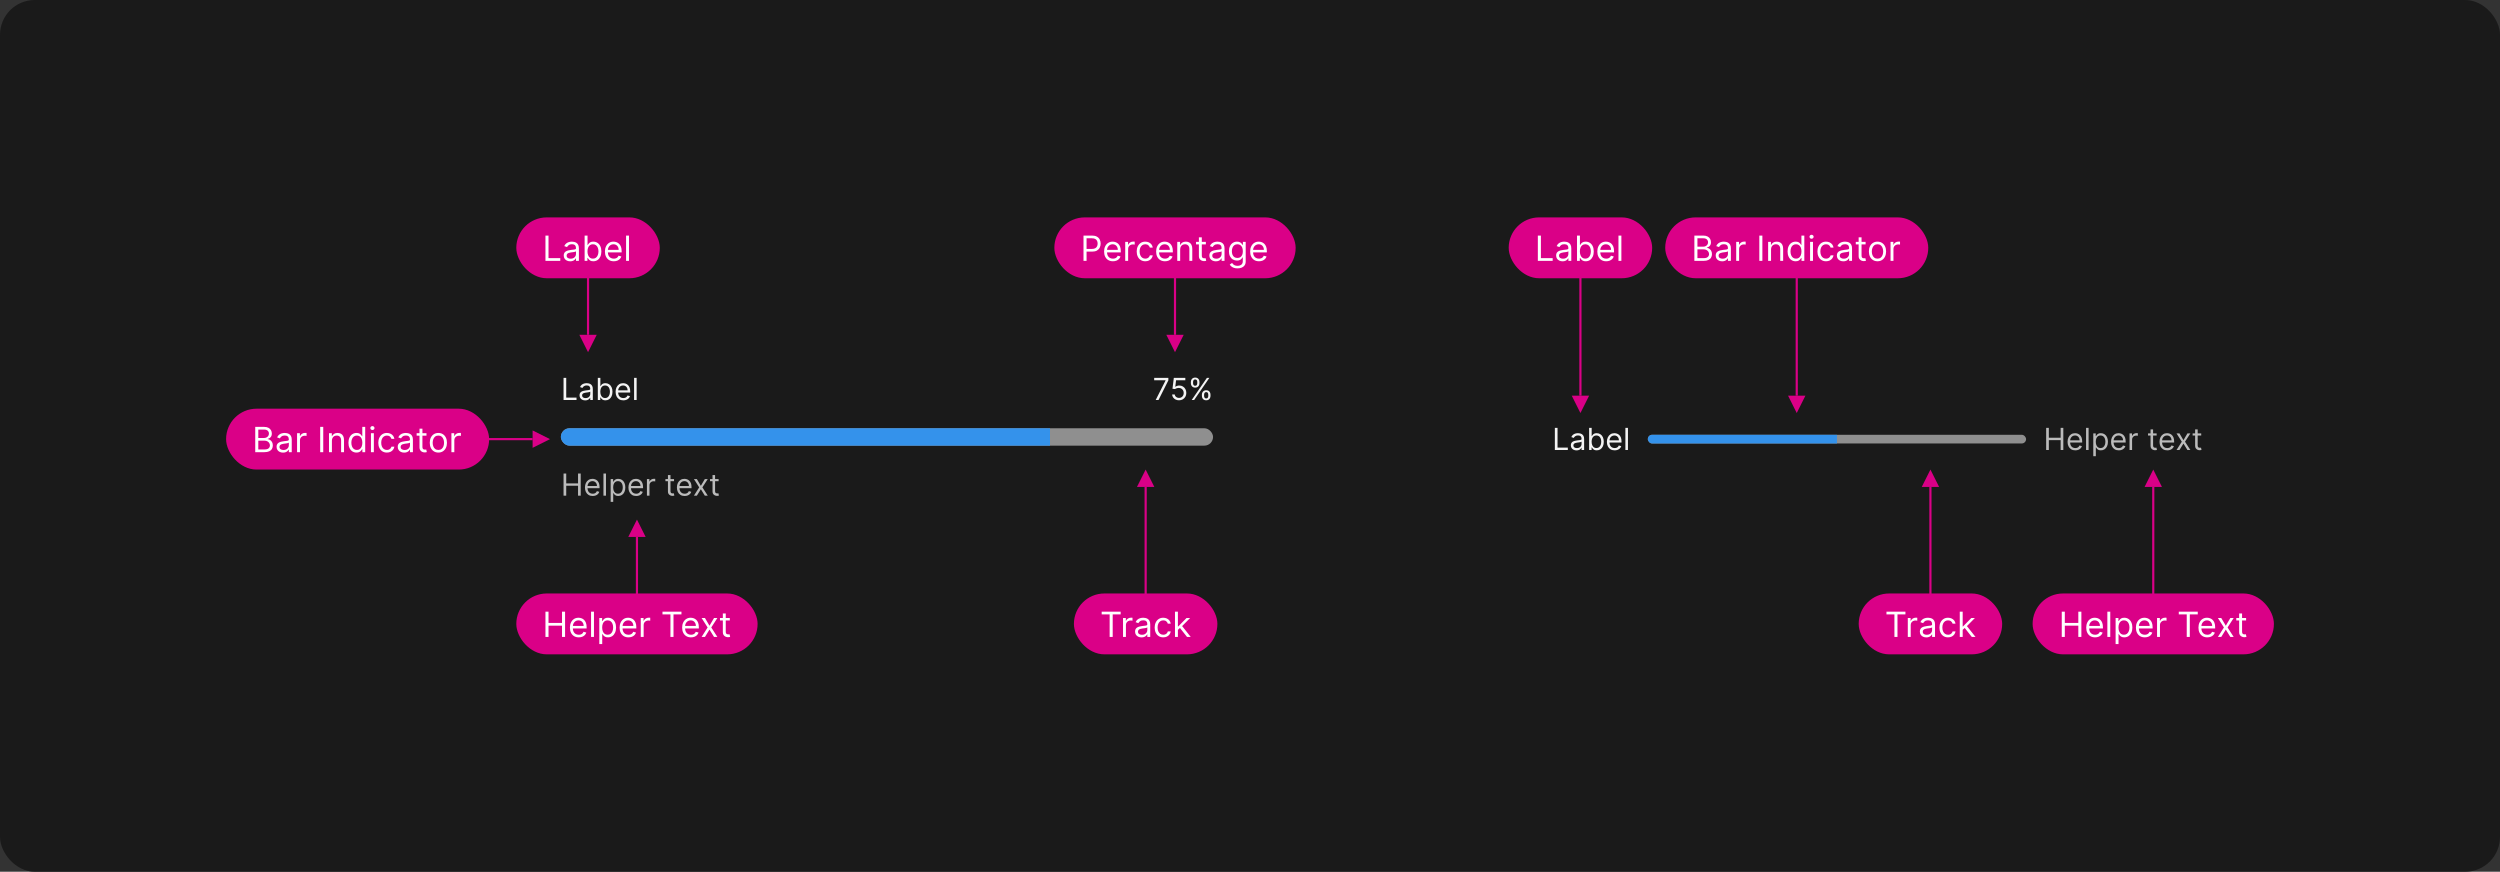 <svg width="1150" height="401" viewBox="0 0 1150 401" fill="none" xmlns="http://www.w3.org/2000/svg">
<rect x="0" y="0" width="1150" height="401" fill="#333333" stroke="none"/>
<rect width="1150" height="401" rx="16" fill="#1A1A1A"/>
<path d="M715.233 207V196.818H716.466V205.906H721.199V207H715.233ZM725.196 207.179C724.712 207.179 724.273 207.088 723.879 206.906C723.484 206.72 723.171 206.453 722.939 206.105C722.707 205.754 722.591 205.33 722.591 204.832C722.591 204.395 722.677 204.04 722.849 203.768C723.022 203.493 723.252 203.278 723.54 203.122C723.829 202.966 724.147 202.85 724.495 202.774C724.846 202.695 725.199 202.632 725.554 202.585C726.018 202.526 726.394 202.481 726.683 202.451C726.974 202.418 727.186 202.363 727.319 202.287C727.455 202.211 727.523 202.078 727.523 201.889V201.849C727.523 201.359 727.388 200.978 727.12 200.706C726.855 200.434 726.452 200.298 725.912 200.298C725.352 200.298 724.913 200.421 724.594 200.666C724.276 200.911 724.053 201.173 723.923 201.452L722.81 201.054C723.009 200.59 723.274 200.229 723.605 199.97C723.94 199.708 724.304 199.526 724.699 199.423C725.097 199.317 725.488 199.264 725.872 199.264C726.117 199.264 726.399 199.294 726.717 199.354C727.039 199.41 727.349 199.528 727.647 199.707C727.949 199.886 728.199 200.156 728.398 200.517C728.597 200.878 728.696 201.362 728.696 201.969V207H727.523V205.966H727.463C727.384 206.132 727.251 206.309 727.065 206.498C726.88 206.687 726.633 206.848 726.325 206.98C726.016 207.113 725.64 207.179 725.196 207.179ZM725.375 206.125C725.839 206.125 726.23 206.034 726.548 205.852C726.87 205.669 727.112 205.434 727.274 205.146C727.44 204.857 727.523 204.554 727.523 204.236V203.162C727.473 203.222 727.364 203.276 727.195 203.326C727.029 203.372 726.837 203.414 726.618 203.45C726.402 203.483 726.192 203.513 725.987 203.54C725.784 203.563 725.62 203.583 725.494 203.599C725.189 203.639 724.904 203.704 724.639 203.793C724.377 203.879 724.165 204.01 724.003 204.186C723.844 204.358 723.764 204.594 723.764 204.892C723.764 205.3 723.915 205.608 724.217 205.817C724.522 206.022 724.908 206.125 725.375 206.125ZM730.997 207V196.818H732.17V200.577H732.269C732.356 200.444 732.475 200.275 732.627 200.07C732.783 199.861 733.005 199.675 733.294 199.513C733.585 199.347 733.98 199.264 734.477 199.264C735.12 199.264 735.686 199.425 736.177 199.746C736.668 200.068 737.05 200.524 737.325 201.114C737.601 201.704 737.738 202.4 737.738 203.202C737.738 204.01 737.601 204.711 737.325 205.305C737.05 205.895 736.669 206.352 736.182 206.677C735.695 206.998 735.133 207.159 734.497 207.159C734.006 207.159 733.613 207.078 733.318 206.915C733.023 206.75 732.796 206.562 732.637 206.354C732.478 206.142 732.356 205.966 732.269 205.827H732.13V207H730.997ZM732.15 203.182C732.15 203.759 732.235 204.267 732.404 204.708C732.573 205.146 732.82 205.489 733.144 205.737C733.469 205.982 733.867 206.105 734.338 206.105C734.828 206.105 735.237 205.976 735.566 205.717C735.897 205.455 736.146 205.104 736.311 204.663C736.48 204.219 736.565 203.725 736.565 203.182C736.565 202.645 736.482 202.161 736.316 201.73C736.154 201.296 735.907 200.953 735.575 200.701C735.247 200.446 734.835 200.318 734.338 200.318C733.86 200.318 733.459 200.439 733.134 200.681C732.81 200.92 732.564 201.254 732.399 201.685C732.233 202.113 732.15 202.612 732.15 203.182ZM742.735 207.159C741.999 207.159 741.364 206.997 740.83 206.672C740.3 206.344 739.891 205.886 739.602 205.3C739.317 204.71 739.175 204.024 739.175 203.241C739.175 202.459 739.317 201.77 739.602 201.173C739.891 200.573 740.292 200.106 740.806 199.771C741.323 199.433 741.926 199.264 742.615 199.264C743.013 199.264 743.406 199.33 743.794 199.463C744.181 199.596 744.534 199.811 744.852 200.109C745.171 200.404 745.424 200.795 745.613 201.283C745.802 201.77 745.896 202.37 745.896 203.082V203.58H740.01V202.565H744.703C744.703 202.134 744.617 201.75 744.445 201.412C744.276 201.074 744.034 200.807 743.719 200.612C743.407 200.416 743.039 200.318 742.615 200.318C742.148 200.318 741.744 200.434 741.402 200.666C741.064 200.895 740.804 201.193 740.622 201.561C740.439 201.929 740.348 202.323 740.348 202.744V203.42C740.348 203.997 740.448 204.486 740.646 204.887C740.849 205.285 741.129 205.588 741.487 205.797C741.845 206.002 742.261 206.105 742.735 206.105C743.043 206.105 743.321 206.062 743.57 205.976C743.822 205.886 744.039 205.754 744.221 205.578C744.403 205.399 744.544 205.177 744.644 204.912L745.777 205.23C745.658 205.615 745.457 205.953 745.176 206.244C744.894 206.533 744.546 206.758 744.132 206.92C743.717 207.08 743.252 207.159 742.735 207.159ZM748.855 196.818V207H747.681V196.818H748.855Z" fill="white" fill-opacity="0.95"/>
<g clip-path="url(#clip0_2102_35093)">
<rect width="174" height="4" transform="translate(758 200)" fill="#8F8F8F"/>
<rect width="87" height="4" transform="translate(758 200)" fill="#3492EB"/>
</g>
<path d="M941.233 207V196.818H942.466V201.352H947.895V196.818H949.128V207H947.895V202.446H942.466V207H941.233ZM954.639 207.159C953.903 207.159 953.268 206.997 952.735 206.672C952.204 206.344 951.795 205.886 951.507 205.3C951.222 204.71 951.079 204.024 951.079 203.241C951.079 202.459 951.222 201.77 951.507 201.173C951.795 200.573 952.196 200.106 952.71 199.771C953.227 199.433 953.83 199.264 954.52 199.264C954.917 199.264 955.31 199.33 955.698 199.463C956.086 199.596 956.439 199.811 956.757 200.109C957.075 200.404 957.328 200.795 957.517 201.283C957.706 201.77 957.801 202.37 957.801 203.082V203.58H951.914V202.565H956.608C956.608 202.134 956.521 201.75 956.349 201.412C956.18 201.074 955.938 200.807 955.623 200.612C955.312 200.416 954.944 200.318 954.52 200.318C954.052 200.318 953.648 200.434 953.306 200.666C952.968 200.895 952.708 201.193 952.526 201.561C952.344 201.929 952.252 202.323 952.252 202.744V203.42C952.252 203.997 952.352 204.486 952.551 204.887C952.753 205.285 953.033 205.588 953.391 205.797C953.749 206.002 954.165 206.105 954.639 206.105C954.947 206.105 955.225 206.062 955.474 205.976C955.726 205.886 955.943 205.754 956.125 205.578C956.308 205.399 956.449 205.177 956.548 204.912L957.681 205.23C957.562 205.615 957.362 205.953 957.08 206.244C956.798 206.533 956.45 206.758 956.036 206.92C955.622 207.08 955.156 207.159 954.639 207.159ZM960.759 196.818V207H959.586V196.818H960.759ZM962.908 209.864V199.364H964.041V200.577H964.181C964.267 200.444 964.386 200.275 964.539 200.07C964.694 199.861 964.916 199.675 965.205 199.513C965.496 199.347 965.891 199.264 966.388 199.264C967.031 199.264 967.598 199.425 968.088 199.746C968.579 200.068 968.962 200.524 969.237 201.114C969.512 201.704 969.649 202.4 969.649 203.202C969.649 204.01 969.512 204.711 969.237 205.305C968.962 205.895 968.58 206.352 968.093 206.677C967.606 206.998 967.044 207.159 966.408 207.159C965.917 207.159 965.525 207.078 965.23 206.915C964.935 206.75 964.708 206.562 964.548 206.354C964.389 206.142 964.267 205.966 964.181 205.827H964.081V209.864H962.908ZM964.061 203.182C964.061 203.759 964.146 204.267 964.315 204.708C964.484 205.146 964.731 205.489 965.056 205.737C965.38 205.982 965.778 206.105 966.249 206.105C966.739 206.105 967.149 205.976 967.477 205.717C967.808 205.455 968.057 205.104 968.222 204.663C968.392 204.219 968.476 203.725 968.476 203.182C968.476 202.645 968.393 202.161 968.227 201.73C968.065 201.296 967.818 200.953 967.487 200.701C967.159 200.446 966.746 200.318 966.249 200.318C965.771 200.318 965.37 200.439 965.046 200.681C964.721 200.92 964.476 201.254 964.31 201.685C964.144 202.113 964.061 202.612 964.061 203.182ZM974.641 207.159C973.905 207.159 973.27 206.997 972.737 206.672C972.206 206.344 971.797 205.886 971.509 205.3C971.224 204.71 971.081 204.024 971.081 203.241C971.081 202.459 971.224 201.77 971.509 201.173C971.797 200.573 972.198 200.106 972.712 199.771C973.229 199.433 973.832 199.264 974.521 199.264C974.919 199.264 975.312 199.33 975.7 199.463C976.088 199.596 976.441 199.811 976.759 200.109C977.077 200.404 977.33 200.795 977.519 201.283C977.708 201.77 977.803 202.37 977.803 203.082V203.58H971.916V202.565H976.61C976.61 202.134 976.523 201.75 976.351 201.412C976.182 201.074 975.94 200.807 975.625 200.612C975.314 200.416 974.946 200.318 974.521 200.318C974.054 200.318 973.65 200.434 973.308 200.666C972.97 200.895 972.71 201.193 972.528 201.561C972.346 201.929 972.254 202.323 972.254 202.744V203.42C972.254 203.997 972.354 204.486 972.553 204.887C972.755 205.285 973.035 205.588 973.393 205.797C973.751 206.002 974.167 206.105 974.641 206.105C974.949 206.105 975.227 206.062 975.476 205.976C975.728 205.886 975.945 205.754 976.127 205.578C976.31 205.399 976.45 205.177 976.55 204.912L977.683 205.23C977.564 205.615 977.364 205.953 977.082 206.244C976.8 206.533 976.452 206.758 976.038 206.92C975.624 207.08 975.158 207.159 974.641 207.159ZM979.588 207V199.364H980.721V200.517H980.801C980.94 200.139 981.192 199.833 981.556 199.597C981.921 199.362 982.332 199.244 982.789 199.244C982.875 199.244 982.983 199.246 983.112 199.249C983.242 199.253 983.339 199.258 983.406 199.264V200.457C983.366 200.447 983.275 200.433 983.132 200.413C982.993 200.389 982.846 200.378 982.69 200.378C982.319 200.378 981.987 200.456 981.695 200.612C981.407 200.764 981.178 200.976 981.009 201.248C980.844 201.516 980.761 201.823 980.761 202.168V207H979.588ZM992.055 199.364V200.358H988.098V199.364H992.055ZM989.251 197.534H990.424V204.812C990.424 205.144 990.472 205.393 990.569 205.558C990.668 205.721 990.794 205.83 990.946 205.886C991.102 205.939 991.266 205.966 991.439 205.966C991.568 205.966 991.674 205.959 991.757 205.946C991.84 205.929 991.906 205.916 991.956 205.906L992.194 206.96C992.115 206.99 992.004 207.02 991.861 207.05C991.719 207.083 991.538 207.099 991.319 207.099C990.988 207.099 990.663 207.028 990.345 206.886C990.03 206.743 989.768 206.526 989.559 206.234C989.354 205.943 989.251 205.575 989.251 205.131V197.534ZM996.94 207.159C996.204 207.159 995.569 206.997 995.036 206.672C994.505 206.344 994.096 205.886 993.808 205.3C993.522 204.71 993.38 204.024 993.38 203.241C993.38 202.459 993.522 201.77 993.808 201.173C994.096 200.573 994.497 200.106 995.011 199.771C995.528 199.433 996.131 199.264 996.82 199.264C997.218 199.264 997.611 199.33 997.999 199.463C998.386 199.596 998.739 199.811 999.058 200.109C999.376 200.404 999.629 200.795 999.818 201.283C1000.01 201.77 1000.1 202.37 1000.1 203.082V203.58H994.215V202.565H998.908C998.908 202.134 998.822 201.75 998.65 201.412C998.481 201.074 998.239 200.807 997.924 200.612C997.612 200.416 997.245 200.318 996.82 200.318C996.353 200.318 995.949 200.434 995.607 200.666C995.269 200.895 995.009 201.193 994.827 201.561C994.644 201.929 994.553 202.323 994.553 202.744V203.42C994.553 203.997 994.653 204.486 994.852 204.887C995.054 205.285 995.334 205.588 995.692 205.797C996.05 206.002 996.466 206.105 996.94 206.105C997.248 206.105 997.526 206.062 997.775 205.976C998.027 205.886 998.244 205.754 998.426 205.578C998.608 205.399 998.749 205.177 998.849 204.912L999.982 205.23C999.863 205.615 999.662 205.953 999.381 206.244C999.099 206.533 998.751 206.758 998.337 206.92C997.922 207.08 997.457 207.159 996.94 207.159ZM1002.56 199.364L1004.39 202.486L1006.22 199.364H1007.57L1005.1 203.182L1007.57 207H1006.22L1004.39 204.037L1002.56 207H1001.2L1003.63 203.182L1001.2 199.364H1002.56ZM1012.56 199.364V200.358H1008.61V199.364H1012.56ZM1009.76 197.534H1010.93V204.812C1010.93 205.144 1010.98 205.393 1011.08 205.558C1011.18 205.721 1011.3 205.83 1011.45 205.886C1011.61 205.939 1011.77 205.966 1011.95 205.966C1012.08 205.966 1012.18 205.959 1012.26 205.946C1012.35 205.929 1012.41 205.916 1012.46 205.906L1012.7 206.96C1012.62 206.99 1012.51 207.02 1012.37 207.05C1012.23 207.083 1012.05 207.099 1011.83 207.099C1011.5 207.099 1011.17 207.028 1010.85 206.886C1010.54 206.743 1010.28 206.526 1010.07 206.234C1009.86 205.943 1009.76 205.575 1009.76 205.131V197.534Z" fill="white" fill-opacity="0.7"/>
<path d="M727 120V182" stroke="#DA0087"/>
<path d="M727 190L723 182H731L727 190Z" fill="#DA0087"/>
<rect x="694" y="100" width="66" height="28" rx="14" fill="#DA0087"/>
<path d="M707.409 120V108.364H708.818V118.75H714.227V120H707.409ZM718.795 120.205C718.242 120.205 717.741 120.1 717.29 119.892C716.839 119.68 716.481 119.375 716.216 118.977C715.951 118.576 715.818 118.091 715.818 117.523C715.818 117.023 715.917 116.617 716.114 116.307C716.311 115.992 716.574 115.746 716.903 115.568C717.233 115.39 717.597 115.258 717.994 115.17C718.396 115.08 718.799 115.008 719.205 114.955C719.735 114.886 720.165 114.835 720.494 114.801C720.828 114.763 721.07 114.701 721.222 114.614C721.377 114.527 721.455 114.375 721.455 114.159V114.114C721.455 113.553 721.301 113.117 720.994 112.807C720.691 112.496 720.231 112.341 719.614 112.341C718.973 112.341 718.472 112.481 718.108 112.761C717.744 113.042 717.489 113.341 717.341 113.659L716.068 113.205C716.295 112.674 716.598 112.261 716.977 111.966C717.36 111.667 717.777 111.458 718.227 111.341C718.682 111.22 719.129 111.159 719.568 111.159C719.848 111.159 720.17 111.193 720.534 111.261C720.902 111.326 721.256 111.46 721.597 111.665C721.941 111.869 722.227 112.178 722.455 112.591C722.682 113.004 722.795 113.557 722.795 114.25V120H721.455V118.818H721.386C721.295 119.008 721.144 119.21 720.932 119.426C720.72 119.642 720.438 119.826 720.085 119.977C719.733 120.129 719.303 120.205 718.795 120.205ZM719 119C719.53 119 719.977 118.896 720.341 118.688C720.708 118.479 720.985 118.21 721.17 117.881C721.36 117.551 721.455 117.205 721.455 116.841V115.614C721.398 115.682 721.273 115.744 721.08 115.801C720.89 115.854 720.67 115.902 720.42 115.943C720.174 115.981 719.934 116.015 719.699 116.045C719.468 116.072 719.28 116.095 719.136 116.114C718.788 116.159 718.462 116.233 718.159 116.335C717.86 116.434 717.617 116.583 717.432 116.784C717.25 116.981 717.159 117.25 717.159 117.591C717.159 118.057 717.331 118.409 717.676 118.648C718.025 118.883 718.466 119 719 119ZM725.425 120V108.364H726.766V112.659H726.879C726.978 112.508 727.114 112.314 727.288 112.08C727.466 111.841 727.72 111.629 728.05 111.443C728.383 111.254 728.834 111.159 729.402 111.159C730.137 111.159 730.785 111.343 731.345 111.71C731.906 112.078 732.343 112.598 732.658 113.273C732.972 113.947 733.129 114.742 733.129 115.659C733.129 116.583 732.972 117.384 732.658 118.062C732.343 118.737 731.908 119.259 731.351 119.631C730.794 119.998 730.152 120.182 729.425 120.182C728.864 120.182 728.415 120.089 728.078 119.903C727.741 119.714 727.482 119.5 727.3 119.261C727.118 119.019 726.978 118.818 726.879 118.659H726.72V120H725.425ZM726.743 115.636C726.743 116.295 726.839 116.877 727.033 117.381C727.226 117.881 727.508 118.273 727.879 118.557C728.25 118.837 728.705 118.977 729.243 118.977C729.804 118.977 730.271 118.83 730.646 118.534C731.025 118.235 731.309 117.833 731.499 117.33C731.692 116.822 731.788 116.258 731.788 115.636C731.788 115.023 731.694 114.47 731.504 113.977C731.319 113.481 731.036 113.089 730.658 112.801C730.283 112.509 729.811 112.364 729.243 112.364C728.697 112.364 728.239 112.502 727.868 112.778C727.497 113.051 727.216 113.434 727.027 113.926C726.838 114.415 726.743 114.985 726.743 115.636ZM738.839 120.182C737.999 120.182 737.273 119.996 736.663 119.625C736.057 119.25 735.589 118.727 735.26 118.057C734.934 117.383 734.771 116.598 734.771 115.705C734.771 114.811 734.934 114.023 735.26 113.341C735.589 112.655 736.048 112.121 736.635 111.739C737.226 111.352 737.915 111.159 738.703 111.159C739.158 111.159 739.607 111.235 740.05 111.386C740.493 111.538 740.896 111.784 741.26 112.125C741.624 112.462 741.913 112.909 742.129 113.466C742.345 114.023 742.453 114.708 742.453 115.523V116.091H735.726V114.932H741.089C741.089 114.439 740.991 114 740.794 113.614C740.601 113.227 740.324 112.922 739.964 112.699C739.608 112.475 739.188 112.364 738.703 112.364C738.169 112.364 737.707 112.496 737.317 112.761C736.93 113.023 736.633 113.364 736.425 113.784C736.216 114.205 736.112 114.655 736.112 115.136V115.909C736.112 116.568 736.226 117.127 736.453 117.585C736.684 118.04 737.004 118.386 737.413 118.625C737.822 118.86 738.298 118.977 738.839 118.977C739.192 118.977 739.51 118.928 739.794 118.83C740.082 118.727 740.33 118.576 740.538 118.375C740.747 118.17 740.908 117.917 741.021 117.614L742.317 117.977C742.18 118.417 741.951 118.803 741.629 119.136C741.307 119.466 740.91 119.723 740.436 119.909C739.963 120.091 739.43 120.182 738.839 120.182ZM745.834 108.364V120H744.493V108.364H745.834Z" fill="white"/>
<path d="M826.5 120V182" stroke="#DA0087"/>
<path d="M826.5 190L822.5 182H830.5L826.5 190Z" fill="#DA0087"/>
<rect x="766" y="100" width="121" height="28" rx="14" fill="#DA0087"/>
<path d="M779.409 120V108.364H783.477C784.288 108.364 784.956 108.504 785.483 108.784C786.009 109.061 786.402 109.434 786.659 109.903C786.917 110.369 787.045 110.886 787.045 111.455C787.045 111.955 786.956 112.367 786.778 112.693C786.604 113.019 786.373 113.277 786.085 113.466C785.801 113.655 785.492 113.795 785.159 113.886V114C785.515 114.023 785.873 114.148 786.233 114.375C786.593 114.602 786.894 114.928 787.136 115.352C787.379 115.777 787.5 116.295 787.5 116.909C787.5 117.492 787.367 118.017 787.102 118.483C786.837 118.949 786.419 119.318 785.847 119.591C785.275 119.864 784.53 120 783.614 120H779.409ZM780.818 118.75H783.614C784.534 118.75 785.188 118.572 785.574 118.216C785.964 117.856 786.159 117.42 786.159 116.909C786.159 116.515 786.059 116.152 785.858 115.818C785.657 115.481 785.371 115.212 785 115.011C784.629 114.807 784.189 114.705 783.682 114.705H780.818V118.75ZM780.818 113.477H783.432C783.856 113.477 784.239 113.394 784.58 113.227C784.924 113.061 785.197 112.826 785.398 112.523C785.602 112.22 785.705 111.864 785.705 111.455C785.705 110.943 785.527 110.509 785.17 110.153C784.814 109.794 784.25 109.614 783.477 109.614H780.818V113.477ZM792.202 120.205C791.649 120.205 791.147 120.1 790.696 119.892C790.245 119.68 789.887 119.375 789.622 118.977C789.357 118.576 789.224 118.091 789.224 117.523C789.224 117.023 789.323 116.617 789.52 116.307C789.717 115.992 789.98 115.746 790.31 115.568C790.639 115.39 791.003 115.258 791.401 115.17C791.802 115.08 792.205 115.008 792.611 114.955C793.141 114.886 793.571 114.835 793.901 114.801C794.234 114.763 794.476 114.701 794.628 114.614C794.783 114.527 794.861 114.375 794.861 114.159V114.114C794.861 113.553 794.707 113.117 794.401 112.807C794.098 112.496 793.637 112.341 793.02 112.341C792.38 112.341 791.878 112.481 791.514 112.761C791.151 113.042 790.895 113.341 790.747 113.659L789.474 113.205C789.702 112.674 790.005 112.261 790.384 111.966C790.766 111.667 791.183 111.458 791.634 111.341C792.088 111.22 792.535 111.159 792.974 111.159C793.255 111.159 793.577 111.193 793.94 111.261C794.308 111.326 794.662 111.46 795.003 111.665C795.348 111.869 795.634 112.178 795.861 112.591C796.088 113.004 796.202 113.557 796.202 114.25V120H794.861V118.818H794.793C794.702 119.008 794.55 119.21 794.338 119.426C794.126 119.642 793.844 119.826 793.491 119.977C793.139 120.129 792.709 120.205 792.202 120.205ZM792.406 119C792.937 119 793.384 118.896 793.747 118.688C794.115 118.479 794.391 118.21 794.577 117.881C794.766 117.551 794.861 117.205 794.861 116.841V115.614C794.804 115.682 794.679 115.744 794.486 115.801C794.296 115.854 794.077 115.902 793.827 115.943C793.58 115.981 793.34 116.015 793.105 116.045C792.874 116.072 792.687 116.095 792.543 116.114C792.194 116.159 791.868 116.233 791.565 116.335C791.266 116.434 791.024 116.583 790.838 116.784C790.656 116.981 790.565 117.25 790.565 117.591C790.565 118.057 790.738 118.409 791.082 118.648C791.431 118.883 791.872 119 792.406 119ZM798.649 120V111.273H799.945V112.591H800.036C800.195 112.159 800.482 111.809 800.899 111.54C801.316 111.271 801.786 111.136 802.308 111.136C802.407 111.136 802.53 111.138 802.678 111.142C802.825 111.146 802.937 111.152 803.013 111.159V112.523C802.967 112.511 802.863 112.494 802.7 112.472C802.541 112.445 802.373 112.432 802.195 112.432C801.77 112.432 801.392 112.521 801.058 112.699C800.729 112.873 800.467 113.116 800.274 113.426C800.085 113.733 799.99 114.083 799.99 114.477V120H798.649ZM810.693 108.364V120H809.284V108.364H810.693ZM814.678 114.75V120H813.337V111.273H814.632V112.636H814.746C814.95 112.193 815.261 111.837 815.678 111.568C816.094 111.295 816.632 111.159 817.291 111.159C817.882 111.159 818.399 111.28 818.842 111.523C819.286 111.761 819.63 112.125 819.876 112.614C820.123 113.098 820.246 113.712 820.246 114.455V120H818.905V114.545C818.905 113.86 818.727 113.326 818.371 112.943C818.015 112.557 817.526 112.364 816.905 112.364C816.477 112.364 816.094 112.456 815.757 112.642C815.424 112.828 815.161 113.098 814.967 113.455C814.774 113.811 814.678 114.242 814.678 114.75ZM825.991 120.182C825.264 120.182 824.622 119.998 824.065 119.631C823.509 119.259 823.073 118.737 822.759 118.062C822.444 117.384 822.287 116.583 822.287 115.659C822.287 114.742 822.444 113.947 822.759 113.273C823.073 112.598 823.51 112.078 824.071 111.71C824.632 111.343 825.279 111.159 826.014 111.159C826.582 111.159 827.031 111.254 827.361 111.443C827.694 111.629 827.948 111.841 828.122 112.08C828.3 112.314 828.438 112.508 828.537 112.659H828.651V108.364H829.991V120H828.696V118.659H828.537C828.438 118.818 828.298 119.019 828.116 119.261C827.935 119.5 827.675 119.714 827.338 119.903C827.001 120.089 826.552 120.182 825.991 120.182ZM826.173 118.977C826.711 118.977 827.166 118.837 827.537 118.557C827.908 118.273 828.19 117.881 828.384 117.381C828.577 116.877 828.673 116.295 828.673 115.636C828.673 114.985 828.579 114.415 828.389 113.926C828.2 113.434 827.92 113.051 827.548 112.778C827.177 112.502 826.719 112.364 826.173 112.364C825.605 112.364 825.132 112.509 824.753 112.801C824.378 113.089 824.096 113.481 823.906 113.977C823.721 114.47 823.628 115.023 823.628 115.636C823.628 116.258 823.723 116.822 823.912 117.33C824.105 117.833 824.389 118.235 824.764 118.534C825.143 118.83 825.613 118.977 826.173 118.977ZM832.634 120V111.273H833.974V120H832.634ZM833.315 109.818C833.054 109.818 832.829 109.729 832.639 109.551C832.454 109.373 832.361 109.159 832.361 108.909C832.361 108.659 832.454 108.445 832.639 108.267C832.829 108.089 833.054 108 833.315 108C833.577 108 833.8 108.089 833.986 108.267C834.175 108.445 834.27 108.659 834.27 108.909C834.27 109.159 834.175 109.373 833.986 109.551C833.8 109.729 833.577 109.818 833.315 109.818ZM839.976 120.182C839.158 120.182 838.453 119.989 837.862 119.602C837.271 119.216 836.817 118.684 836.499 118.006C836.18 117.328 836.021 116.553 836.021 115.682C836.021 114.795 836.184 114.013 836.51 113.335C836.839 112.653 837.298 112.121 837.885 111.739C838.476 111.352 839.165 111.159 839.953 111.159C840.567 111.159 841.12 111.273 841.612 111.5C842.105 111.727 842.508 112.045 842.822 112.455C843.137 112.864 843.332 113.341 843.408 113.886H842.067C841.964 113.489 841.737 113.136 841.385 112.83C841.036 112.519 840.567 112.364 839.976 112.364C839.453 112.364 838.995 112.5 838.601 112.773C838.211 113.042 837.906 113.422 837.686 113.915C837.47 114.403 837.362 114.977 837.362 115.636C837.362 116.311 837.468 116.898 837.68 117.398C837.896 117.898 838.199 118.286 838.589 118.562C838.983 118.839 839.446 118.977 839.976 118.977C840.324 118.977 840.641 118.917 840.925 118.795C841.209 118.674 841.449 118.5 841.646 118.273C841.843 118.045 841.983 117.773 842.067 117.455H843.408C843.332 117.97 843.144 118.434 842.845 118.847C842.55 119.256 842.158 119.581 841.669 119.824C841.184 120.062 840.62 120.182 839.976 120.182ZM847.936 120.205C847.383 120.205 846.881 120.1 846.43 119.892C845.98 119.68 845.622 119.375 845.357 118.977C845.091 118.576 844.959 118.091 844.959 117.523C844.959 117.023 845.057 116.617 845.254 116.307C845.451 115.992 845.714 115.746 846.044 115.568C846.374 115.39 846.737 115.258 847.135 115.17C847.536 115.08 847.94 115.008 848.345 114.955C848.875 114.886 849.305 114.835 849.635 114.801C849.968 114.763 850.211 114.701 850.362 114.614C850.518 114.527 850.595 114.375 850.595 114.159V114.114C850.595 113.553 850.442 113.117 850.135 112.807C849.832 112.496 849.372 112.341 848.754 112.341C848.114 112.341 847.612 112.481 847.249 112.761C846.885 113.042 846.629 113.341 846.482 113.659L845.209 113.205C845.436 112.674 845.739 112.261 846.118 111.966C846.5 111.667 846.917 111.458 847.368 111.341C847.822 111.22 848.269 111.159 848.709 111.159C848.989 111.159 849.311 111.193 849.675 111.261C850.042 111.326 850.396 111.46 850.737 111.665C851.082 111.869 851.368 112.178 851.595 112.591C851.822 113.004 851.936 113.557 851.936 114.25V120H850.595V118.818H850.527C850.436 119.008 850.285 119.21 850.072 119.426C849.86 119.642 849.578 119.826 849.226 119.977C848.874 120.129 848.444 120.205 847.936 120.205ZM848.141 119C848.671 119 849.118 118.896 849.482 118.688C849.849 118.479 850.125 118.21 850.311 117.881C850.5 117.551 850.595 117.205 850.595 116.841V115.614C850.538 115.682 850.413 115.744 850.22 115.801C850.031 115.854 849.811 115.902 849.561 115.943C849.315 115.981 849.074 116.015 848.839 116.045C848.608 116.072 848.421 116.095 848.277 116.114C847.929 116.159 847.603 116.233 847.3 116.335C847 116.434 846.758 116.583 846.572 116.784C846.391 116.981 846.3 117.25 846.3 117.591C846.3 118.057 846.472 118.409 846.817 118.648C847.165 118.883 847.607 119 848.141 119ZM858.179 111.273V112.409H853.656V111.273H858.179ZM854.974 109.182H856.315V117.5C856.315 117.879 856.37 118.163 856.48 118.352C856.594 118.538 856.738 118.663 856.912 118.727C857.09 118.788 857.277 118.818 857.474 118.818C857.622 118.818 857.743 118.811 857.838 118.795C857.933 118.777 858.009 118.761 858.065 118.75L858.338 119.955C858.247 119.989 858.12 120.023 857.957 120.057C857.795 120.095 857.588 120.114 857.338 120.114C856.959 120.114 856.588 120.032 856.224 119.869C855.865 119.706 855.565 119.458 855.327 119.125C855.092 118.792 854.974 118.371 854.974 117.864V109.182ZM863.648 120.182C862.86 120.182 862.169 119.994 861.574 119.619C860.983 119.244 860.521 118.72 860.188 118.045C859.858 117.371 859.693 116.583 859.693 115.682C859.693 114.773 859.858 113.979 860.188 113.301C860.521 112.623 860.983 112.097 861.574 111.722C862.169 111.347 862.86 111.159 863.648 111.159C864.436 111.159 865.125 111.347 865.716 111.722C866.311 112.097 866.773 112.623 867.102 113.301C867.436 113.979 867.602 114.773 867.602 115.682C867.602 116.583 867.436 117.371 867.102 118.045C866.773 118.72 866.311 119.244 865.716 119.619C865.125 119.994 864.436 120.182 863.648 120.182ZM863.648 118.977C864.246 118.977 864.739 118.824 865.125 118.517C865.511 118.21 865.797 117.807 865.983 117.307C866.169 116.807 866.261 116.265 866.261 115.682C866.261 115.098 866.169 114.555 865.983 114.051C865.797 113.547 865.511 113.14 865.125 112.83C864.739 112.519 864.246 112.364 863.648 112.364C863.049 112.364 862.557 112.519 862.17 112.83C861.784 113.14 861.498 113.547 861.312 114.051C861.127 114.555 861.034 115.098 861.034 115.682C861.034 116.265 861.127 116.807 861.312 117.307C861.498 117.807 861.784 118.21 862.17 118.517C862.557 118.824 863.049 118.977 863.648 118.977ZM869.649 120V111.273H870.945V112.591H871.036C871.195 112.159 871.482 111.809 871.899 111.54C872.316 111.271 872.786 111.136 873.308 111.136C873.407 111.136 873.53 111.138 873.678 111.142C873.825 111.146 873.937 111.152 874.013 111.159V112.523C873.967 112.511 873.863 112.494 873.7 112.472C873.541 112.445 873.373 112.432 873.195 112.432C872.77 112.432 872.392 112.521 872.058 112.699C871.729 112.873 871.467 113.116 871.274 113.426C871.085 113.733 870.99 114.083 870.99 114.477V120H869.649Z" fill="white"/>
<path d="M888 281V224" stroke="#DA0087"/>
<path d="M888 216L884 224H892L888 216Z" fill="#DA0087"/>
<rect x="855" y="273" width="66" height="28" rx="14" fill="#DA0087"/>
<path d="M867.773 282.614V281.364H876.5V282.614H872.841V293H871.432V282.614H867.773ZM877.587 293V284.273H878.882V285.591H878.973C879.132 285.159 879.42 284.809 879.837 284.54C880.253 284.271 880.723 284.136 881.246 284.136C881.344 284.136 881.467 284.138 881.615 284.142C881.763 284.146 881.875 284.152 881.95 284.159V285.523C881.905 285.511 881.801 285.494 881.638 285.472C881.479 285.445 881.31 285.432 881.132 285.432C880.708 285.432 880.329 285.521 879.996 285.699C879.666 285.873 879.405 286.116 879.212 286.426C879.022 286.733 878.928 287.083 878.928 287.477V293H877.587ZM886.108 293.205C885.555 293.205 885.053 293.1 884.602 292.892C884.152 292.68 883.794 292.375 883.528 291.977C883.263 291.576 883.131 291.091 883.131 290.523C883.131 290.023 883.229 289.617 883.426 289.307C883.623 288.992 883.886 288.746 884.216 288.568C884.545 288.39 884.909 288.258 885.307 288.17C885.708 288.08 886.112 288.008 886.517 287.955C887.047 287.886 887.477 287.835 887.807 287.801C888.14 287.763 888.383 287.701 888.534 287.614C888.689 287.527 888.767 287.375 888.767 287.159V287.114C888.767 286.553 888.614 286.117 888.307 285.807C888.004 285.496 887.544 285.341 886.926 285.341C886.286 285.341 885.784 285.481 885.42 285.761C885.057 286.042 884.801 286.341 884.653 286.659L883.381 286.205C883.608 285.674 883.911 285.261 884.29 284.966C884.672 284.667 885.089 284.458 885.54 284.341C885.994 284.22 886.441 284.159 886.881 284.159C887.161 284.159 887.483 284.193 887.847 284.261C888.214 284.326 888.568 284.46 888.909 284.665C889.254 284.869 889.54 285.178 889.767 285.591C889.994 286.004 890.108 286.557 890.108 287.25V293H888.767V291.818H888.699C888.608 292.008 888.456 292.21 888.244 292.426C888.032 292.642 887.75 292.826 887.398 292.977C887.045 293.129 886.616 293.205 886.108 293.205ZM886.312 292C886.843 292 887.29 291.896 887.653 291.688C888.021 291.479 888.297 291.21 888.483 290.881C888.672 290.551 888.767 290.205 888.767 289.841V288.614C888.71 288.682 888.585 288.744 888.392 288.801C888.203 288.854 887.983 288.902 887.733 288.943C887.487 288.981 887.246 289.015 887.011 289.045C886.78 289.072 886.593 289.095 886.449 289.114C886.1 289.159 885.775 289.233 885.472 289.335C885.172 289.434 884.93 289.583 884.744 289.784C884.563 289.981 884.472 290.25 884.472 290.591C884.472 291.057 884.644 291.409 884.989 291.648C885.337 291.883 885.778 292 886.312 292ZM896.101 293.182C895.283 293.182 894.578 292.989 893.987 292.602C893.396 292.216 892.942 291.684 892.624 291.006C892.305 290.328 892.146 289.553 892.146 288.682C892.146 287.795 892.309 287.013 892.635 286.335C892.964 285.653 893.423 285.121 894.01 284.739C894.601 284.352 895.29 284.159 896.078 284.159C896.692 284.159 897.245 284.273 897.737 284.5C898.23 284.727 898.633 285.045 898.947 285.455C899.262 285.864 899.457 286.341 899.533 286.886H898.192C898.089 286.489 897.862 286.136 897.51 285.83C897.161 285.519 896.692 285.364 896.101 285.364C895.578 285.364 895.12 285.5 894.726 285.773C894.336 286.042 894.031 286.422 893.811 286.915C893.595 287.403 893.487 287.977 893.487 288.636C893.487 289.311 893.593 289.898 893.805 290.398C894.021 290.898 894.324 291.286 894.714 291.562C895.108 291.839 895.571 291.977 896.101 291.977C896.449 291.977 896.766 291.917 897.05 291.795C897.334 291.674 897.574 291.5 897.771 291.273C897.968 291.045 898.108 290.773 898.192 290.455H899.533C899.457 290.97 899.269 291.434 898.97 291.847C898.675 292.256 898.283 292.581 897.794 292.824C897.309 293.062 896.745 293.182 896.101 293.182ZM902.743 289.818L902.72 288.159H902.993L906.811 284.273H908.47L904.402 288.386H904.288L902.743 289.818ZM901.493 293V281.364H902.834V293H901.493ZM907.038 293L903.629 288.682L904.584 287.75L908.743 293H907.038Z" fill="white"/>
<path d="M990.5 281V224" stroke="#DA0087"/>
<path d="M990.5 216L986.5 224H994.5L990.5 216Z" fill="#DA0087"/>
<rect x="935" y="273" width="111" height="28" rx="14" fill="#DA0087"/>
<path d="M948.409 293V281.364H949.818V286.545H956.023V281.364H957.432V293H956.023V287.795H949.818V293H948.409ZM963.73 293.182C962.889 293.182 962.164 292.996 961.554 292.625C960.948 292.25 960.48 291.727 960.151 291.057C959.825 290.383 959.662 289.598 959.662 288.705C959.662 287.811 959.825 287.023 960.151 286.341C960.48 285.655 960.938 285.121 961.526 284.739C962.116 284.352 962.806 284.159 963.594 284.159C964.048 284.159 964.497 284.235 964.94 284.386C965.384 284.538 965.787 284.784 966.151 285.125C966.514 285.462 966.804 285.909 967.02 286.466C967.236 287.023 967.344 287.708 967.344 288.523V289.091H960.616V287.932H965.98C965.98 287.439 965.882 287 965.685 286.614C965.491 286.227 965.215 285.922 964.855 285.699C964.499 285.475 964.079 285.364 963.594 285.364C963.06 285.364 962.598 285.496 962.207 285.761C961.821 286.023 961.524 286.364 961.315 286.784C961.107 287.205 961.003 287.655 961.003 288.136V288.909C961.003 289.568 961.116 290.127 961.344 290.585C961.575 291.04 961.895 291.386 962.304 291.625C962.713 291.86 963.188 291.977 963.73 291.977C964.082 291.977 964.401 291.928 964.685 291.83C964.973 291.727 965.221 291.576 965.429 291.375C965.637 291.17 965.798 290.917 965.912 290.614L967.207 290.977C967.071 291.417 966.842 291.803 966.52 292.136C966.198 292.466 965.8 292.723 965.327 292.909C964.853 293.091 964.321 293.182 963.73 293.182ZM970.724 281.364V293H969.384V281.364H970.724ZM973.18 296.273V284.273H974.476V285.659H974.635C974.733 285.508 974.87 285.314 975.044 285.08C975.222 284.841 975.476 284.629 975.805 284.443C976.139 284.254 976.589 284.159 977.158 284.159C977.893 284.159 978.54 284.343 979.101 284.71C979.661 285.078 980.099 285.598 980.413 286.273C980.728 286.947 980.885 287.742 980.885 288.659C980.885 289.583 980.728 290.384 980.413 291.062C980.099 291.737 979.663 292.259 979.107 292.631C978.55 292.998 977.908 293.182 977.18 293.182C976.62 293.182 976.171 293.089 975.834 292.903C975.497 292.714 975.237 292.5 975.055 292.261C974.874 292.019 974.733 291.818 974.635 291.659H974.521V296.273H973.18ZM974.499 288.636C974.499 289.295 974.595 289.877 974.788 290.381C974.982 290.881 975.264 291.273 975.635 291.557C976.006 291.837 976.461 291.977 976.999 291.977C977.559 291.977 978.027 291.83 978.402 291.534C978.781 291.235 979.065 290.833 979.254 290.33C979.447 289.822 979.544 289.258 979.544 288.636C979.544 288.023 979.449 287.47 979.26 286.977C979.074 286.481 978.792 286.089 978.413 285.801C978.038 285.509 977.567 285.364 976.999 285.364C976.453 285.364 975.995 285.502 975.624 285.778C975.252 286.051 974.972 286.434 974.783 286.926C974.593 287.415 974.499 287.985 974.499 288.636ZM986.589 293.182C985.749 293.182 985.023 292.996 984.413 292.625C983.807 292.25 983.339 291.727 983.01 291.057C982.684 290.383 982.521 289.598 982.521 288.705C982.521 287.811 982.684 287.023 983.01 286.341C983.339 285.655 983.798 285.121 984.385 284.739C984.976 284.352 985.665 284.159 986.453 284.159C986.908 284.159 987.357 284.235 987.8 284.386C988.243 284.538 988.646 284.784 989.01 285.125C989.374 285.462 989.663 285.909 989.879 286.466C990.095 287.023 990.203 287.708 990.203 288.523V289.091H983.476V287.932H988.839C988.839 287.439 988.741 287 988.544 286.614C988.351 286.227 988.074 285.922 987.714 285.699C987.358 285.475 986.938 285.364 986.453 285.364C985.919 285.364 985.457 285.496 985.067 285.761C984.68 286.023 984.383 286.364 984.175 286.784C983.966 287.205 983.862 287.655 983.862 288.136V288.909C983.862 289.568 983.976 290.127 984.203 290.585C984.434 291.04 984.754 291.386 985.163 291.625C985.572 291.86 986.048 291.977 986.589 291.977C986.942 291.977 987.26 291.928 987.544 291.83C987.832 291.727 988.08 291.576 988.288 291.375C988.497 291.17 988.658 290.917 988.771 290.614L990.067 290.977C989.93 291.417 989.701 291.803 989.379 292.136C989.057 292.466 988.66 292.723 988.186 292.909C987.713 293.091 987.18 293.182 986.589 293.182ZM992.243 293V284.273H993.538V285.591H993.629C993.788 285.159 994.076 284.809 994.493 284.54C994.91 284.271 995.379 284.136 995.902 284.136C996 284.136 996.124 284.138 996.271 284.142C996.419 284.146 996.531 284.152 996.607 284.159V285.523C996.561 285.511 996.457 285.494 996.294 285.472C996.135 285.445 995.966 285.432 995.788 285.432C995.364 285.432 994.985 285.521 994.652 285.699C994.322 285.873 994.061 286.116 993.868 286.426C993.679 286.733 993.584 287.083 993.584 287.477V293H992.243ZM1002.24 282.614V281.364H1010.97V282.614H1007.31V293H1005.9V282.614H1002.24ZM1015.36 293.182C1014.51 293.182 1013.79 292.996 1013.18 292.625C1012.57 292.25 1012.11 291.727 1011.78 291.057C1011.45 290.383 1011.29 289.598 1011.29 288.705C1011.29 287.811 1011.45 287.023 1011.78 286.341C1012.11 285.655 1012.56 285.121 1013.15 284.739C1013.74 284.352 1014.43 284.159 1015.22 284.159C1015.67 284.159 1016.12 284.235 1016.57 284.386C1017.01 284.538 1017.41 284.784 1017.78 285.125C1018.14 285.462 1018.43 285.909 1018.64 286.466C1018.86 287.023 1018.97 287.708 1018.97 288.523V289.091H1012.24V287.932H1017.61C1017.61 287.439 1017.51 287 1017.31 286.614C1017.12 286.227 1016.84 285.922 1016.48 285.699C1016.12 285.475 1015.7 285.364 1015.22 285.364C1014.68 285.364 1014.22 285.496 1013.83 285.761C1013.45 286.023 1013.15 286.364 1012.94 286.784C1012.73 287.205 1012.63 287.655 1012.63 288.136V288.909C1012.63 289.568 1012.74 290.127 1012.97 290.585C1013.2 291.04 1013.52 291.386 1013.93 291.625C1014.34 291.86 1014.81 291.977 1015.36 291.977C1015.71 291.977 1016.03 291.928 1016.31 291.83C1016.6 291.727 1016.85 291.576 1017.05 291.375C1017.26 291.17 1017.42 290.917 1017.54 290.614L1018.83 290.977C1018.7 291.417 1018.47 291.803 1018.14 292.136C1017.82 292.466 1017.43 292.723 1016.95 292.909C1016.48 293.091 1015.95 293.182 1015.36 293.182ZM1021.77 284.273L1023.87 287.841L1025.96 284.273H1027.5L1024.68 288.636L1027.5 293H1025.96L1023.87 289.614L1021.77 293H1020.23L1023 288.636L1020.23 284.273H1021.77ZM1033.21 284.273V285.409H1028.69V284.273H1033.21ZM1030.01 282.182H1031.35V290.5C1031.35 290.879 1031.4 291.163 1031.51 291.352C1031.63 291.538 1031.77 291.663 1031.94 291.727C1032.12 291.788 1032.31 291.818 1032.51 291.818C1032.65 291.818 1032.77 291.811 1032.87 291.795C1032.96 291.777 1033.04 291.761 1033.1 291.75L1033.37 292.955C1033.28 292.989 1033.15 293.023 1032.99 293.057C1032.83 293.095 1032.62 293.114 1032.37 293.114C1031.99 293.114 1031.62 293.032 1031.26 292.869C1030.9 292.706 1030.6 292.458 1030.36 292.125C1030.12 291.792 1030.01 291.371 1030.01 290.864V282.182Z" fill="white"/>
<path d="M259.233 184V173.818H260.466V182.906H265.199V184H259.233ZM269.196 184.179C268.712 184.179 268.273 184.088 267.879 183.906C267.484 183.72 267.171 183.453 266.939 183.105C266.707 182.754 266.591 182.33 266.591 181.832C266.591 181.395 266.677 181.04 266.849 180.768C267.022 180.493 267.252 180.278 267.54 180.122C267.829 179.966 268.147 179.85 268.495 179.774C268.846 179.695 269.199 179.632 269.554 179.585C270.018 179.526 270.394 179.481 270.683 179.451C270.974 179.418 271.186 179.363 271.319 179.287C271.455 179.211 271.523 179.078 271.523 178.889V178.849C271.523 178.359 271.388 177.978 271.12 177.706C270.855 177.434 270.452 177.298 269.912 177.298C269.352 177.298 268.913 177.421 268.594 177.666C268.276 177.911 268.053 178.173 267.923 178.452L266.81 178.054C267.009 177.59 267.274 177.229 267.605 176.97C267.94 176.708 268.304 176.526 268.699 176.423C269.097 176.317 269.488 176.264 269.872 176.264C270.117 176.264 270.399 176.294 270.717 176.354C271.039 176.41 271.349 176.528 271.647 176.707C271.949 176.886 272.199 177.156 272.398 177.517C272.597 177.878 272.696 178.362 272.696 178.969V184H271.523V182.966H271.463C271.384 183.132 271.251 183.309 271.065 183.498C270.88 183.687 270.633 183.848 270.325 183.98C270.016 184.113 269.64 184.179 269.196 184.179ZM269.375 183.125C269.839 183.125 270.23 183.034 270.548 182.852C270.87 182.669 271.112 182.434 271.274 182.146C271.44 181.857 271.523 181.554 271.523 181.236V180.162C271.473 180.222 271.364 180.276 271.195 180.326C271.029 180.372 270.837 180.414 270.618 180.45C270.402 180.483 270.192 180.513 269.987 180.54C269.784 180.563 269.62 180.583 269.494 180.599C269.189 180.639 268.904 180.704 268.639 180.793C268.377 180.879 268.165 181.01 268.003 181.186C267.844 181.358 267.764 181.594 267.764 181.892C267.764 182.3 267.915 182.608 268.217 182.817C268.522 183.022 268.908 183.125 269.375 183.125ZM274.997 184V173.818H276.17V177.577H276.269C276.356 177.444 276.475 177.275 276.627 177.07C276.783 176.861 277.005 176.675 277.294 176.513C277.585 176.347 277.98 176.264 278.477 176.264C279.12 176.264 279.686 176.425 280.177 176.746C280.668 177.068 281.05 177.524 281.325 178.114C281.601 178.704 281.738 179.4 281.738 180.202C281.738 181.01 281.601 181.711 281.325 182.305C281.05 182.895 280.669 183.352 280.182 183.677C279.695 183.998 279.133 184.159 278.497 184.159C278.006 184.159 277.613 184.078 277.318 183.915C277.023 183.75 276.796 183.562 276.637 183.354C276.478 183.142 276.356 182.966 276.269 182.827H276.13V184H274.997ZM276.15 180.182C276.15 180.759 276.235 181.267 276.404 181.708C276.573 182.146 276.82 182.489 277.144 182.737C277.469 182.982 277.867 183.105 278.338 183.105C278.828 183.105 279.237 182.976 279.566 182.717C279.897 182.455 280.146 182.104 280.311 181.663C280.48 181.219 280.565 180.725 280.565 180.182C280.565 179.645 280.482 179.161 280.316 178.73C280.154 178.296 279.907 177.953 279.575 177.701C279.247 177.446 278.835 177.318 278.338 177.318C277.86 177.318 277.459 177.439 277.134 177.681C276.81 177.92 276.564 178.254 276.399 178.685C276.233 179.113 276.15 179.612 276.15 180.182ZM286.735 184.159C285.999 184.159 285.364 183.997 284.83 183.672C284.3 183.344 283.891 182.886 283.602 182.3C283.317 181.71 283.175 181.024 283.175 180.241C283.175 179.459 283.317 178.77 283.602 178.173C283.891 177.573 284.292 177.106 284.806 176.771C285.323 176.433 285.926 176.264 286.615 176.264C287.013 176.264 287.406 176.33 287.794 176.463C288.181 176.596 288.534 176.811 288.852 177.109C289.171 177.404 289.424 177.795 289.613 178.283C289.802 178.77 289.896 179.37 289.896 180.082V180.58H284.01V179.565H288.703C288.703 179.134 288.617 178.75 288.445 178.412C288.276 178.074 288.034 177.807 287.719 177.612C287.407 177.416 287.039 177.318 286.615 177.318C286.148 177.318 285.744 177.434 285.402 177.666C285.064 177.895 284.804 178.193 284.622 178.561C284.439 178.929 284.348 179.323 284.348 179.744V180.42C284.348 180.997 284.448 181.486 284.646 181.887C284.849 182.285 285.129 182.588 285.487 182.797C285.845 183.002 286.261 183.105 286.735 183.105C287.043 183.105 287.321 183.062 287.57 182.976C287.822 182.886 288.039 182.754 288.221 182.578C288.403 182.399 288.544 182.177 288.644 181.912L289.777 182.23C289.658 182.615 289.457 182.953 289.176 183.244C288.894 183.533 288.546 183.758 288.132 183.92C287.717 184.08 287.252 184.159 286.735 184.159ZM292.855 173.818V184H291.681V173.818H292.855Z" fill="white" fill-opacity="0.95"/>
<path d="M531.618 184L536.172 174.991V174.912H530.922V173.818H537.445V174.972L532.911 184H531.618ZM542.343 184.139C541.76 184.139 541.235 184.023 540.767 183.791C540.3 183.559 539.925 183.241 539.644 182.837C539.362 182.432 539.208 181.972 539.181 181.455H540.374C540.421 181.915 540.63 182.296 541.001 182.598C541.375 182.896 541.823 183.045 542.343 183.045C542.761 183.045 543.132 182.948 543.457 182.752C543.785 182.557 544.042 182.288 544.227 181.947C544.416 181.602 544.511 181.213 544.511 180.778C544.511 180.334 544.413 179.938 544.218 179.59C544.025 179.239 543.76 178.962 543.422 178.76C543.084 178.558 542.698 178.455 542.264 178.452C541.952 178.448 541.632 178.496 541.304 178.596C540.976 178.692 540.706 178.816 540.494 178.969L539.34 178.83L539.957 173.818H545.247V174.912H540.991L540.633 177.915H540.693C540.901 177.749 541.163 177.612 541.478 177.502C541.793 177.393 542.121 177.338 542.463 177.338C543.086 177.338 543.641 177.487 544.128 177.786C544.619 178.08 545.003 178.485 545.281 178.999C545.563 179.512 545.704 180.099 545.704 180.759C545.704 181.408 545.558 181.988 545.267 182.499C544.978 183.006 544.58 183.407 544.073 183.702C543.566 183.993 542.99 184.139 542.343 184.139ZM552.869 182.091V181.554C552.869 181.183 552.946 180.843 553.098 180.535C553.254 180.223 553.479 179.975 553.774 179.789C554.072 179.6 554.434 179.506 554.858 179.506C555.289 179.506 555.65 179.6 555.942 179.789C556.233 179.975 556.454 180.223 556.603 180.535C556.752 180.843 556.827 181.183 556.827 181.554V182.091C556.827 182.462 556.75 182.804 556.598 183.115C556.449 183.423 556.227 183.672 555.932 183.861C555.64 184.046 555.282 184.139 554.858 184.139C554.427 184.139 554.064 184.046 553.769 183.861C553.474 183.672 553.25 183.423 553.098 183.115C552.946 182.804 552.869 182.462 552.869 182.091ZM553.884 181.554V182.091C553.884 182.399 553.956 182.676 554.102 182.921C554.248 183.163 554.5 183.284 554.858 183.284C555.206 183.284 555.451 183.163 555.594 182.921C555.74 182.676 555.812 182.399 555.812 182.091V181.554C555.812 181.246 555.743 180.971 555.604 180.729C555.464 180.483 555.216 180.361 554.858 180.361C554.51 180.361 554.26 180.483 554.107 180.729C553.958 180.971 553.884 181.246 553.884 181.554ZM547.798 176.264V175.727C547.798 175.356 547.875 175.016 548.027 174.708C548.183 174.397 548.408 174.148 548.703 173.962C549.001 173.773 549.363 173.679 549.787 173.679C550.218 173.679 550.579 173.773 550.871 173.962C551.162 174.148 551.383 174.397 551.532 174.708C551.681 175.016 551.756 175.356 551.756 175.727V176.264C551.756 176.635 551.679 176.977 551.527 177.288C551.378 177.597 551.156 177.845 550.861 178.034C550.569 178.22 550.211 178.312 549.787 178.312C549.356 178.312 548.993 178.22 548.698 178.034C548.403 177.845 548.179 177.597 548.027 177.288C547.875 176.977 547.798 176.635 547.798 176.264ZM548.812 175.727V176.264C548.812 176.572 548.885 176.849 549.031 177.094C549.177 177.336 549.429 177.457 549.787 177.457C550.135 177.457 550.38 177.336 550.523 177.094C550.669 176.849 550.741 176.572 550.741 176.264V175.727C550.741 175.419 550.672 175.144 550.533 174.902C550.393 174.657 550.145 174.534 549.787 174.534C549.439 174.534 549.189 174.657 549.036 174.902C548.887 175.144 548.812 175.419 548.812 175.727ZM548.176 184L555.176 173.818H556.31L549.31 184H548.176Z" fill="white" fill-opacity="0.95"/>
<g clip-path="url(#clip1_2102_35093)">
<rect width="300" height="8" transform="translate(258 197)" fill="#8F8F8F"/>
<rect width="225" height="8" transform="translate(258 197)" fill="#3492EB"/>
</g>
<path d="M259.233 228V217.818H260.466V222.352H265.895V217.818H267.128V228H265.895V223.446H260.466V228H259.233ZM272.639 228.159C271.903 228.159 271.268 227.997 270.735 227.672C270.204 227.344 269.795 226.886 269.507 226.3C269.222 225.71 269.079 225.024 269.079 224.241C269.079 223.459 269.222 222.77 269.507 222.173C269.795 221.573 270.196 221.106 270.71 220.771C271.227 220.433 271.83 220.264 272.52 220.264C272.917 220.264 273.31 220.33 273.698 220.463C274.086 220.596 274.439 220.811 274.757 221.109C275.075 221.404 275.328 221.795 275.517 222.283C275.706 222.77 275.801 223.37 275.801 224.082V224.58H269.914V223.565H274.608C274.608 223.134 274.521 222.75 274.349 222.412C274.18 222.074 273.938 221.807 273.623 221.612C273.312 221.416 272.944 221.318 272.52 221.318C272.052 221.318 271.648 221.434 271.306 221.666C270.968 221.895 270.708 222.193 270.526 222.561C270.344 222.929 270.252 223.323 270.252 223.744V224.42C270.252 224.997 270.352 225.486 270.551 225.887C270.753 226.285 271.033 226.588 271.391 226.797C271.749 227.002 272.165 227.105 272.639 227.105C272.947 227.105 273.225 227.062 273.474 226.976C273.726 226.886 273.943 226.754 274.125 226.578C274.308 226.399 274.449 226.177 274.548 225.912L275.681 226.23C275.562 226.615 275.362 226.953 275.08 227.244C274.798 227.533 274.45 227.758 274.036 227.92C273.622 228.08 273.156 228.159 272.639 228.159ZM278.759 217.818V228H277.586V217.818H278.759ZM280.908 230.864V220.364H282.041V221.577H282.181C282.267 221.444 282.386 221.275 282.539 221.07C282.694 220.861 282.916 220.675 283.205 220.513C283.496 220.347 283.891 220.264 284.388 220.264C285.031 220.264 285.598 220.425 286.088 220.746C286.579 221.068 286.962 221.524 287.237 222.114C287.512 222.704 287.649 223.4 287.649 224.202C287.649 225.01 287.512 225.711 287.237 226.305C286.962 226.895 286.58 227.352 286.093 227.677C285.606 227.998 285.044 228.159 284.408 228.159C283.917 228.159 283.525 228.078 283.23 227.915C282.935 227.75 282.708 227.562 282.548 227.354C282.389 227.142 282.267 226.966 282.181 226.827H282.081V230.864H280.908ZM282.061 224.182C282.061 224.759 282.146 225.267 282.315 225.708C282.484 226.146 282.731 226.489 283.056 226.737C283.38 226.982 283.778 227.105 284.249 227.105C284.739 227.105 285.149 226.976 285.477 226.717C285.808 226.455 286.057 226.104 286.222 225.663C286.392 225.219 286.476 224.725 286.476 224.182C286.476 223.645 286.393 223.161 286.227 222.73C286.065 222.296 285.818 221.953 285.487 221.701C285.159 221.446 284.746 221.318 284.249 221.318C283.771 221.318 283.37 221.439 283.046 221.681C282.721 221.92 282.476 222.254 282.31 222.685C282.144 223.113 282.061 223.612 282.061 224.182ZM292.641 228.159C291.905 228.159 291.27 227.997 290.737 227.672C290.206 227.344 289.797 226.886 289.509 226.3C289.224 225.71 289.081 225.024 289.081 224.241C289.081 223.459 289.224 222.77 289.509 222.173C289.797 221.573 290.198 221.106 290.712 220.771C291.229 220.433 291.832 220.264 292.521 220.264C292.919 220.264 293.312 220.33 293.7 220.463C294.088 220.596 294.441 220.811 294.759 221.109C295.077 221.404 295.33 221.795 295.519 222.283C295.708 222.77 295.803 223.37 295.803 224.082V224.58H289.916V223.565H294.61C294.61 223.134 294.523 222.75 294.351 222.412C294.182 222.074 293.94 221.807 293.625 221.612C293.314 221.416 292.946 221.318 292.521 221.318C292.054 221.318 291.65 221.434 291.308 221.666C290.97 221.895 290.71 222.193 290.528 222.561C290.346 222.929 290.254 223.323 290.254 223.744V224.42C290.254 224.997 290.354 225.486 290.553 225.887C290.755 226.285 291.035 226.588 291.393 226.797C291.751 227.002 292.167 227.105 292.641 227.105C292.949 227.105 293.227 227.062 293.476 226.976C293.728 226.886 293.945 226.754 294.127 226.578C294.31 226.399 294.45 226.177 294.55 225.912L295.683 226.23C295.564 226.615 295.364 226.953 295.082 227.244C294.8 227.533 294.452 227.758 294.038 227.92C293.624 228.08 293.158 228.159 292.641 228.159ZM297.588 228V220.364H298.721V221.517H298.801C298.94 221.139 299.192 220.833 299.556 220.597C299.921 220.362 300.332 220.244 300.789 220.244C300.875 220.244 300.983 220.246 301.112 220.249C301.242 220.253 301.339 220.258 301.406 220.264V221.457C301.366 221.447 301.275 221.433 301.132 221.413C300.993 221.389 300.846 221.378 300.69 221.378C300.319 221.378 299.987 221.456 299.695 221.612C299.407 221.764 299.178 221.976 299.009 222.248C298.844 222.516 298.761 222.823 298.761 223.168V228H297.588ZM310.055 220.364V221.358H306.098V220.364H310.055ZM307.251 218.534H308.424V225.812C308.424 226.144 308.472 226.393 308.569 226.558C308.668 226.721 308.794 226.83 308.946 226.886C309.102 226.939 309.266 226.966 309.439 226.966C309.568 226.966 309.674 226.959 309.757 226.946C309.84 226.929 309.906 226.916 309.956 226.906L310.194 227.96C310.115 227.99 310.004 228.02 309.861 228.05C309.719 228.083 309.538 228.099 309.319 228.099C308.988 228.099 308.663 228.028 308.345 227.886C308.03 227.743 307.768 227.526 307.559 227.234C307.354 226.943 307.251 226.575 307.251 226.131V218.534ZM314.94 228.159C314.204 228.159 313.569 227.997 313.036 227.672C312.505 227.344 312.096 226.886 311.808 226.3C311.522 225.71 311.38 225.024 311.38 224.241C311.38 223.459 311.522 222.77 311.808 222.173C312.096 221.573 312.497 221.106 313.011 220.771C313.528 220.433 314.131 220.264 314.82 220.264C315.218 220.264 315.611 220.33 315.999 220.463C316.386 220.596 316.739 220.811 317.058 221.109C317.376 221.404 317.629 221.795 317.818 222.283C318.007 222.77 318.102 223.37 318.102 224.082V224.58H312.215V223.565H316.908C316.908 223.134 316.822 222.75 316.65 222.412C316.481 222.074 316.239 221.807 315.924 221.612C315.612 221.416 315.245 221.318 314.82 221.318C314.353 221.318 313.949 221.434 313.607 221.666C313.269 221.895 313.009 222.193 312.827 222.561C312.644 222.929 312.553 223.323 312.553 223.744V224.42C312.553 224.997 312.653 225.486 312.852 225.887C313.054 226.285 313.334 226.588 313.692 226.797C314.05 227.002 314.466 227.105 314.94 227.105C315.248 227.105 315.526 227.062 315.775 226.976C316.027 226.886 316.244 226.754 316.426 226.578C316.608 226.399 316.749 226.177 316.849 225.912L317.982 226.23C317.863 226.615 317.662 226.953 317.381 227.244C317.099 227.533 316.751 227.758 316.337 227.92C315.922 228.08 315.457 228.159 314.94 228.159ZM320.556 220.364L322.386 223.486L324.215 220.364H325.568L323.102 224.182L325.568 228H324.215L322.386 225.037L320.556 228H319.204L321.63 224.182L319.204 220.364H320.556ZM330.563 220.364V221.358H326.605V220.364H330.563ZM327.759 218.534H328.932V225.812C328.932 226.144 328.98 226.393 329.076 226.558C329.176 226.721 329.302 226.83 329.454 226.886C329.61 226.939 329.774 226.966 329.946 226.966C330.076 226.966 330.182 226.959 330.265 226.946C330.347 226.929 330.414 226.916 330.463 226.906L330.702 227.96C330.623 227.99 330.511 228.02 330.369 228.05C330.226 228.083 330.046 228.099 329.827 228.099C329.496 228.099 329.171 228.028 328.853 227.886C328.538 227.743 328.276 227.526 328.067 227.234C327.862 226.943 327.759 226.575 327.759 226.131V218.534Z" fill="white" fill-opacity="0.7"/>
<path d="M270.5 120V154" stroke="#DA0087"/>
<path d="M270.5 162L266.5 154H274.5L270.5 162Z" fill="#DA0087"/>
<rect x="237.5" y="100" width="66" height="28" rx="14" fill="#DA0087"/>
<path d="M250.909 120V108.364H252.318V118.75H257.727V120H250.909ZM262.295 120.205C261.742 120.205 261.241 120.1 260.79 119.892C260.339 119.68 259.981 119.375 259.716 118.977C259.451 118.576 259.318 118.091 259.318 117.523C259.318 117.023 259.417 116.617 259.614 116.307C259.811 115.992 260.074 115.746 260.403 115.568C260.733 115.39 261.097 115.258 261.494 115.17C261.896 115.08 262.299 115.008 262.705 114.955C263.235 114.886 263.665 114.835 263.994 114.801C264.328 114.763 264.57 114.701 264.722 114.614C264.877 114.527 264.955 114.375 264.955 114.159V114.114C264.955 113.553 264.801 113.117 264.494 112.807C264.191 112.496 263.731 112.341 263.114 112.341C262.473 112.341 261.972 112.481 261.608 112.761C261.244 113.042 260.989 113.341 260.841 113.659L259.568 113.205C259.795 112.674 260.098 112.261 260.477 111.966C260.86 111.667 261.277 111.458 261.727 111.341C262.182 111.22 262.629 111.159 263.068 111.159C263.348 111.159 263.67 111.193 264.034 111.261C264.402 111.326 264.756 111.46 265.097 111.665C265.441 111.869 265.727 112.178 265.955 112.591C266.182 113.004 266.295 113.557 266.295 114.25V120H264.955V118.818H264.886C264.795 119.008 264.644 119.21 264.432 119.426C264.22 119.642 263.938 119.826 263.585 119.977C263.233 120.129 262.803 120.205 262.295 120.205ZM262.5 119C263.03 119 263.477 118.896 263.841 118.688C264.208 118.479 264.485 118.21 264.67 117.881C264.86 117.551 264.955 117.205 264.955 116.841V115.614C264.898 115.682 264.773 115.744 264.58 115.801C264.39 115.854 264.17 115.902 263.92 115.943C263.674 115.981 263.434 116.015 263.199 116.045C262.968 116.072 262.78 116.095 262.636 116.114C262.288 116.159 261.962 116.233 261.659 116.335C261.36 116.434 261.117 116.583 260.932 116.784C260.75 116.981 260.659 117.25 260.659 117.591C260.659 118.057 260.831 118.409 261.176 118.648C261.525 118.883 261.966 119 262.5 119ZM268.925 120V108.364H270.266V112.659H270.379C270.478 112.508 270.614 112.314 270.788 112.08C270.966 111.841 271.22 111.629 271.55 111.443C271.883 111.254 272.334 111.159 272.902 111.159C273.637 111.159 274.285 111.343 274.845 111.71C275.406 112.078 275.843 112.598 276.158 113.273C276.472 113.947 276.629 114.742 276.629 115.659C276.629 116.583 276.472 117.384 276.158 118.062C275.843 118.737 275.408 119.259 274.851 119.631C274.294 119.998 273.652 120.182 272.925 120.182C272.364 120.182 271.915 120.089 271.578 119.903C271.241 119.714 270.982 119.5 270.8 119.261C270.618 119.019 270.478 118.818 270.379 118.659H270.22V120H268.925ZM270.243 115.636C270.243 116.295 270.339 116.877 270.533 117.381C270.726 117.881 271.008 118.273 271.379 118.557C271.75 118.837 272.205 118.977 272.743 118.977C273.304 118.977 273.771 118.83 274.146 118.534C274.525 118.235 274.809 117.833 274.999 117.33C275.192 116.822 275.288 116.258 275.288 115.636C275.288 115.023 275.194 114.47 275.004 113.977C274.819 113.481 274.536 113.089 274.158 112.801C273.783 112.509 273.311 112.364 272.743 112.364C272.197 112.364 271.739 112.502 271.368 112.778C270.997 113.051 270.716 113.434 270.527 113.926C270.338 114.415 270.243 114.985 270.243 115.636ZM282.339 120.182C281.499 120.182 280.773 119.996 280.163 119.625C279.557 119.25 279.089 118.727 278.76 118.057C278.434 117.383 278.271 116.598 278.271 115.705C278.271 114.811 278.434 114.023 278.76 113.341C279.089 112.655 279.548 112.121 280.135 111.739C280.726 111.352 281.415 111.159 282.203 111.159C282.658 111.159 283.107 111.235 283.55 111.386C283.993 111.538 284.396 111.784 284.76 112.125C285.124 112.462 285.413 112.909 285.629 113.466C285.845 114.023 285.953 114.708 285.953 115.523V116.091H279.226V114.932H284.589C284.589 114.439 284.491 114 284.294 113.614C284.101 113.227 283.824 112.922 283.464 112.699C283.108 112.475 282.688 112.364 282.203 112.364C281.669 112.364 281.207 112.496 280.817 112.761C280.43 113.023 280.133 113.364 279.925 113.784C279.716 114.205 279.612 114.655 279.612 115.136V115.909C279.612 116.568 279.726 117.127 279.953 117.585C280.184 118.04 280.504 118.386 280.913 118.625C281.322 118.86 281.798 118.977 282.339 118.977C282.692 118.977 283.01 118.928 283.294 118.83C283.582 118.727 283.83 118.576 284.038 118.375C284.247 118.17 284.408 117.917 284.521 117.614L285.817 117.977C285.68 118.417 285.451 118.803 285.129 119.136C284.807 119.466 284.41 119.723 283.936 119.909C283.463 120.091 282.93 120.182 282.339 120.182ZM289.334 108.364V120H287.993V108.364H289.334Z" fill="white"/>
<path d="M293 281V247" stroke="#DA0087"/>
<path d="M293 239L289 247H297L293 239Z" fill="#DA0087"/>
<rect x="237.5" y="273" width="111" height="28" rx="14" fill="#DA0087"/>
<path d="M250.909 293V281.364H252.318V286.545H258.523V281.364H259.932V293H258.523V287.795H252.318V293H250.909ZM266.23 293.182C265.389 293.182 264.664 292.996 264.054 292.625C263.448 292.25 262.98 291.727 262.651 291.057C262.325 290.383 262.162 289.598 262.162 288.705C262.162 287.811 262.325 287.023 262.651 286.341C262.98 285.655 263.438 285.121 264.026 284.739C264.616 284.352 265.306 284.159 266.094 284.159C266.548 284.159 266.997 284.235 267.44 284.386C267.884 284.538 268.287 284.784 268.651 285.125C269.014 285.462 269.304 285.909 269.52 286.466C269.736 287.023 269.844 287.708 269.844 288.523V289.091H263.116V287.932H268.48C268.48 287.439 268.382 287 268.185 286.614C267.991 286.227 267.715 285.922 267.355 285.699C266.999 285.475 266.579 285.364 266.094 285.364C265.56 285.364 265.098 285.496 264.707 285.761C264.321 286.023 264.024 286.364 263.815 286.784C263.607 287.205 263.503 287.655 263.503 288.136V288.909C263.503 289.568 263.616 290.127 263.844 290.585C264.075 291.04 264.395 291.386 264.804 291.625C265.213 291.86 265.688 291.977 266.23 291.977C266.582 291.977 266.901 291.928 267.185 291.83C267.473 291.727 267.721 291.576 267.929 291.375C268.137 291.17 268.298 290.917 268.412 290.614L269.707 290.977C269.571 291.417 269.342 291.803 269.02 292.136C268.698 292.466 268.3 292.723 267.827 292.909C267.353 293.091 266.821 293.182 266.23 293.182ZM273.224 281.364V293H271.884V281.364H273.224ZM275.68 296.273V284.273H276.976V285.659H277.135C277.233 285.508 277.37 285.314 277.544 285.08C277.722 284.841 277.976 284.629 278.305 284.443C278.639 284.254 279.089 284.159 279.658 284.159C280.393 284.159 281.04 284.343 281.601 284.71C282.161 285.078 282.599 285.598 282.913 286.273C283.228 286.947 283.385 287.742 283.385 288.659C283.385 289.583 283.228 290.384 282.913 291.062C282.599 291.737 282.163 292.259 281.607 292.631C281.05 292.998 280.408 293.182 279.68 293.182C279.12 293.182 278.671 293.089 278.334 292.903C277.997 292.714 277.737 292.5 277.555 292.261C277.374 292.019 277.233 291.818 277.135 291.659H277.021V296.273H275.68ZM276.999 288.636C276.999 289.295 277.095 289.877 277.288 290.381C277.482 290.881 277.764 291.273 278.135 291.557C278.506 291.837 278.961 291.977 279.499 291.977C280.059 291.977 280.527 291.83 280.902 291.534C281.281 291.235 281.565 290.833 281.754 290.33C281.947 289.822 282.044 289.258 282.044 288.636C282.044 288.023 281.949 287.47 281.76 286.977C281.574 286.481 281.292 286.089 280.913 285.801C280.538 285.509 280.067 285.364 279.499 285.364C278.953 285.364 278.495 285.502 278.124 285.778C277.752 286.051 277.472 286.434 277.283 286.926C277.093 287.415 276.999 287.985 276.999 288.636ZM289.089 293.182C288.249 293.182 287.523 292.996 286.913 292.625C286.307 292.25 285.839 291.727 285.51 291.057C285.184 290.383 285.021 289.598 285.021 288.705C285.021 287.811 285.184 287.023 285.51 286.341C285.839 285.655 286.298 285.121 286.885 284.739C287.476 284.352 288.165 284.159 288.953 284.159C289.408 284.159 289.857 284.235 290.3 284.386C290.743 284.538 291.146 284.784 291.51 285.125C291.874 285.462 292.163 285.909 292.379 286.466C292.595 287.023 292.703 287.708 292.703 288.523V289.091H285.976V287.932H291.339C291.339 287.439 291.241 287 291.044 286.614C290.851 286.227 290.574 285.922 290.214 285.699C289.858 285.475 289.438 285.364 288.953 285.364C288.419 285.364 287.957 285.496 287.567 285.761C287.18 286.023 286.883 286.364 286.675 286.784C286.466 287.205 286.362 287.655 286.362 288.136V288.909C286.362 289.568 286.476 290.127 286.703 290.585C286.934 291.04 287.254 291.386 287.663 291.625C288.072 291.86 288.548 291.977 289.089 291.977C289.442 291.977 289.76 291.928 290.044 291.83C290.332 291.727 290.58 291.576 290.788 291.375C290.997 291.17 291.158 290.917 291.271 290.614L292.567 290.977C292.43 291.417 292.201 291.803 291.879 292.136C291.557 292.466 291.16 292.723 290.686 292.909C290.213 293.091 289.68 293.182 289.089 293.182ZM294.743 293V284.273H296.038V285.591H296.129C296.288 285.159 296.576 284.809 296.993 284.54C297.41 284.271 297.879 284.136 298.402 284.136C298.5 284.136 298.624 284.138 298.771 284.142C298.919 284.146 299.031 284.152 299.107 284.159V285.523C299.061 285.511 298.957 285.494 298.794 285.472C298.635 285.445 298.466 285.432 298.288 285.432C297.864 285.432 297.485 285.521 297.152 285.699C296.822 285.873 296.561 286.116 296.368 286.426C296.179 286.733 296.084 287.083 296.084 287.477V293H294.743ZM304.741 282.614V281.364H313.469V282.614H309.81V293H308.401V282.614H304.741ZM317.855 293.182C317.014 293.182 316.289 292.996 315.679 292.625C315.073 292.25 314.605 291.727 314.276 291.057C313.95 290.383 313.787 289.598 313.787 288.705C313.787 287.811 313.95 287.023 314.276 286.341C314.605 285.655 315.063 285.121 315.651 284.739C316.241 284.352 316.931 284.159 317.719 284.159C318.173 284.159 318.622 284.235 319.065 284.386C319.509 284.538 319.912 284.784 320.276 285.125C320.639 285.462 320.929 285.909 321.145 286.466C321.361 287.023 321.469 287.708 321.469 288.523V289.091H314.741V287.932H320.105C320.105 287.439 320.007 287 319.81 286.614C319.616 286.227 319.34 285.922 318.98 285.699C318.624 285.475 318.204 285.364 317.719 285.364C317.185 285.364 316.723 285.496 316.332 285.761C315.946 286.023 315.649 286.364 315.44 286.784C315.232 287.205 315.128 287.655 315.128 288.136V288.909C315.128 289.568 315.241 290.127 315.469 290.585C315.7 291.04 316.02 291.386 316.429 291.625C316.838 291.86 317.313 291.977 317.855 291.977C318.207 291.977 318.526 291.928 318.81 291.83C319.098 291.727 319.346 291.576 319.554 291.375C319.762 291.17 319.923 290.917 320.037 290.614L321.332 290.977C321.196 291.417 320.967 291.803 320.645 292.136C320.323 292.466 319.925 292.723 319.452 292.909C318.978 293.091 318.446 293.182 317.855 293.182ZM324.274 284.273L326.365 287.841L328.456 284.273H330.001L327.183 288.636L330.001 293H328.456L326.365 289.614L324.274 293H322.729L325.501 288.636L322.729 284.273H324.274ZM335.71 284.273V285.409H331.188V284.273H335.71ZM332.506 282.182H333.847V290.5C333.847 290.879 333.902 291.163 334.011 291.352C334.125 291.538 334.269 291.663 334.443 291.727C334.621 291.788 334.809 291.818 335.006 291.818C335.153 291.818 335.275 291.811 335.369 291.795C335.464 291.777 335.54 291.761 335.597 291.75L335.869 292.955C335.778 292.989 335.652 293.023 335.489 293.057C335.326 293.095 335.119 293.114 334.869 293.114C334.491 293.114 334.119 293.032 333.756 292.869C333.396 292.706 333.097 292.458 332.858 292.125C332.623 291.792 332.506 291.371 332.506 290.864V282.182Z" fill="white"/>
<path d="M527 281V224" stroke="#DA0087"/>
<path d="M527 216L523 224H531L527 216Z" fill="#DA0087"/>
<rect x="494" y="273" width="66" height="28" rx="14" fill="#DA0087"/>
<path d="M506.773 282.614V281.364H515.5V282.614H511.841V293H510.432V282.614H506.773ZM516.587 293V284.273H517.882V285.591H517.973C518.132 285.159 518.42 284.809 518.837 284.54C519.253 284.271 519.723 284.136 520.246 284.136C520.344 284.136 520.467 284.138 520.615 284.142C520.763 284.146 520.875 284.152 520.95 284.159V285.523C520.905 285.511 520.801 285.494 520.638 285.472C520.479 285.445 520.31 285.432 520.132 285.432C519.708 285.432 519.329 285.521 518.996 285.699C518.666 285.873 518.405 286.116 518.212 286.426C518.022 286.733 517.928 287.083 517.928 287.477V293H516.587ZM525.108 293.205C524.555 293.205 524.053 293.1 523.602 292.892C523.152 292.68 522.794 292.375 522.528 291.977C522.263 291.576 522.131 291.091 522.131 290.523C522.131 290.023 522.229 289.617 522.426 289.307C522.623 288.992 522.886 288.746 523.216 288.568C523.545 288.39 523.909 288.258 524.307 288.17C524.708 288.08 525.112 288.008 525.517 287.955C526.047 287.886 526.477 287.835 526.807 287.801C527.14 287.763 527.383 287.701 527.534 287.614C527.689 287.527 527.767 287.375 527.767 287.159V287.114C527.767 286.553 527.614 286.117 527.307 285.807C527.004 285.496 526.544 285.341 525.926 285.341C525.286 285.341 524.784 285.481 524.42 285.761C524.057 286.042 523.801 286.341 523.653 286.659L522.381 286.205C522.608 285.674 522.911 285.261 523.29 284.966C523.672 284.667 524.089 284.458 524.54 284.341C524.994 284.22 525.441 284.159 525.881 284.159C526.161 284.159 526.483 284.193 526.847 284.261C527.214 284.326 527.568 284.46 527.909 284.665C528.254 284.869 528.54 285.178 528.767 285.591C528.994 286.004 529.108 286.557 529.108 287.25V293H527.767V291.818H527.699C527.608 292.008 527.456 292.21 527.244 292.426C527.032 292.642 526.75 292.826 526.398 292.977C526.045 293.129 525.616 293.205 525.108 293.205ZM525.312 292C525.843 292 526.29 291.896 526.653 291.688C527.021 291.479 527.297 291.21 527.483 290.881C527.672 290.551 527.767 290.205 527.767 289.841V288.614C527.71 288.682 527.585 288.744 527.392 288.801C527.203 288.854 526.983 288.902 526.733 288.943C526.487 288.981 526.246 289.015 526.011 289.045C525.78 289.072 525.593 289.095 525.449 289.114C525.1 289.159 524.775 289.233 524.472 289.335C524.172 289.434 523.93 289.583 523.744 289.784C523.563 289.981 523.472 290.25 523.472 290.591C523.472 291.057 523.644 291.409 523.989 291.648C524.337 291.883 524.778 292 525.312 292ZM535.101 293.182C534.283 293.182 533.578 292.989 532.987 292.602C532.396 292.216 531.942 291.684 531.624 291.006C531.305 290.328 531.146 289.553 531.146 288.682C531.146 287.795 531.309 287.013 531.635 286.335C531.964 285.653 532.423 285.121 533.01 284.739C533.601 284.352 534.29 284.159 535.078 284.159C535.692 284.159 536.245 284.273 536.737 284.5C537.23 284.727 537.633 285.045 537.947 285.455C538.262 285.864 538.457 286.341 538.533 286.886H537.192C537.089 286.489 536.862 286.136 536.51 285.83C536.161 285.519 535.692 285.364 535.101 285.364C534.578 285.364 534.12 285.5 533.726 285.773C533.336 286.042 533.031 286.422 532.811 286.915C532.595 287.403 532.487 287.977 532.487 288.636C532.487 289.311 532.593 289.898 532.805 290.398C533.021 290.898 533.324 291.286 533.714 291.562C534.108 291.839 534.571 291.977 535.101 291.977C535.449 291.977 535.766 291.917 536.05 291.795C536.334 291.674 536.574 291.5 536.771 291.273C536.968 291.045 537.108 290.773 537.192 290.455H538.533C538.457 290.97 538.269 291.434 537.97 291.847C537.675 292.256 537.283 292.581 536.794 292.824C536.309 293.062 535.745 293.182 535.101 293.182ZM541.743 289.818L541.72 288.159H541.993L545.811 284.273H547.47L543.402 288.386H543.288L541.743 289.818ZM540.493 293V281.364H541.834V293H540.493ZM546.038 293L542.629 288.682L543.584 287.75L547.743 293H546.038Z" fill="white"/>
<path d="M217 202H245" stroke="#DA0087"/>
<path d="M253 202L245 198V206L253 202Z" fill="#DA0087"/>
<rect x="104" y="188" width="121" height="28" rx="14" fill="#DA0087"/>
<path d="M117.409 208V196.364H121.477C122.288 196.364 122.956 196.504 123.483 196.784C124.009 197.061 124.402 197.434 124.659 197.903C124.917 198.369 125.045 198.886 125.045 199.455C125.045 199.955 124.956 200.367 124.778 200.693C124.604 201.019 124.373 201.277 124.085 201.466C123.801 201.655 123.492 201.795 123.159 201.886V202C123.515 202.023 123.873 202.148 124.233 202.375C124.593 202.602 124.894 202.928 125.136 203.352C125.379 203.777 125.5 204.295 125.5 204.909C125.5 205.492 125.367 206.017 125.102 206.483C124.837 206.949 124.419 207.318 123.847 207.591C123.275 207.864 122.53 208 121.614 208H117.409ZM118.818 206.75H121.614C122.534 206.75 123.188 206.572 123.574 206.216C123.964 205.856 124.159 205.42 124.159 204.909C124.159 204.515 124.059 204.152 123.858 203.818C123.657 203.481 123.371 203.212 123 203.011C122.629 202.807 122.189 202.705 121.682 202.705H118.818V206.75ZM118.818 201.477H121.432C121.856 201.477 122.239 201.394 122.58 201.227C122.924 201.061 123.197 200.826 123.398 200.523C123.602 200.22 123.705 199.864 123.705 199.455C123.705 198.943 123.527 198.509 123.17 198.153C122.814 197.794 122.25 197.614 121.477 197.614H118.818V201.477ZM130.202 208.205C129.649 208.205 129.147 208.1 128.696 207.892C128.245 207.68 127.887 207.375 127.622 206.977C127.357 206.576 127.224 206.091 127.224 205.523C127.224 205.023 127.323 204.617 127.52 204.307C127.717 203.992 127.98 203.746 128.31 203.568C128.639 203.39 129.003 203.258 129.401 203.17C129.802 203.08 130.205 203.008 130.611 202.955C131.141 202.886 131.571 202.835 131.901 202.801C132.234 202.763 132.476 202.701 132.628 202.614C132.783 202.527 132.861 202.375 132.861 202.159V202.114C132.861 201.553 132.707 201.117 132.401 200.807C132.098 200.496 131.637 200.341 131.02 200.341C130.38 200.341 129.878 200.481 129.514 200.761C129.151 201.042 128.895 201.341 128.747 201.659L127.474 201.205C127.702 200.674 128.005 200.261 128.384 199.966C128.766 199.667 129.183 199.458 129.634 199.341C130.088 199.22 130.535 199.159 130.974 199.159C131.255 199.159 131.577 199.193 131.94 199.261C132.308 199.326 132.662 199.46 133.003 199.665C133.348 199.869 133.634 200.178 133.861 200.591C134.088 201.004 134.202 201.557 134.202 202.25V208H132.861V206.818H132.793C132.702 207.008 132.55 207.21 132.338 207.426C132.126 207.642 131.844 207.826 131.491 207.977C131.139 208.129 130.709 208.205 130.202 208.205ZM130.406 207C130.937 207 131.384 206.896 131.747 206.688C132.115 206.479 132.391 206.21 132.577 205.881C132.766 205.551 132.861 205.205 132.861 204.841V203.614C132.804 203.682 132.679 203.744 132.486 203.801C132.296 203.854 132.077 203.902 131.827 203.943C131.58 203.981 131.34 204.015 131.105 204.045C130.874 204.072 130.687 204.095 130.543 204.114C130.194 204.159 129.868 204.233 129.565 204.335C129.266 204.434 129.024 204.583 128.838 204.784C128.656 204.981 128.565 205.25 128.565 205.591C128.565 206.057 128.738 206.409 129.082 206.648C129.431 206.883 129.872 207 130.406 207ZM136.649 208V199.273H137.945V200.591H138.036C138.195 200.159 138.482 199.809 138.899 199.54C139.316 199.271 139.786 199.136 140.308 199.136C140.407 199.136 140.53 199.138 140.678 199.142C140.825 199.146 140.937 199.152 141.013 199.159V200.523C140.967 200.511 140.863 200.494 140.7 200.472C140.541 200.445 140.373 200.432 140.195 200.432C139.77 200.432 139.392 200.521 139.058 200.699C138.729 200.873 138.467 201.116 138.274 201.426C138.085 201.733 137.99 202.083 137.99 202.477V208H136.649ZM148.693 196.364V208H147.284V196.364H148.693ZM152.678 202.75V208H151.337V199.273H152.632V200.636H152.746C152.95 200.193 153.261 199.837 153.678 199.568C154.094 199.295 154.632 199.159 155.291 199.159C155.882 199.159 156.399 199.28 156.842 199.523C157.286 199.761 157.63 200.125 157.876 200.614C158.123 201.098 158.246 201.712 158.246 202.455V208H156.905V202.545C156.905 201.86 156.727 201.326 156.371 200.943C156.015 200.557 155.526 200.364 154.905 200.364C154.477 200.364 154.094 200.456 153.757 200.642C153.424 200.828 153.161 201.098 152.967 201.455C152.774 201.811 152.678 202.242 152.678 202.75ZM163.991 208.182C163.264 208.182 162.622 207.998 162.065 207.631C161.509 207.259 161.073 206.737 160.759 206.062C160.444 205.384 160.287 204.583 160.287 203.659C160.287 202.742 160.444 201.947 160.759 201.273C161.073 200.598 161.51 200.078 162.071 199.71C162.632 199.343 163.279 199.159 164.014 199.159C164.582 199.159 165.031 199.254 165.361 199.443C165.694 199.629 165.948 199.841 166.122 200.08C166.3 200.314 166.438 200.508 166.537 200.659H166.651V196.364H167.991V208H166.696V206.659H166.537C166.438 206.818 166.298 207.019 166.116 207.261C165.935 207.5 165.675 207.714 165.338 207.903C165.001 208.089 164.552 208.182 163.991 208.182ZM164.173 206.977C164.711 206.977 165.166 206.837 165.537 206.557C165.908 206.273 166.19 205.881 166.384 205.381C166.577 204.877 166.673 204.295 166.673 203.636C166.673 202.985 166.579 202.415 166.389 201.926C166.2 201.434 165.92 201.051 165.548 200.778C165.177 200.502 164.719 200.364 164.173 200.364C163.605 200.364 163.132 200.509 162.753 200.801C162.378 201.089 162.096 201.481 161.906 201.977C161.721 202.47 161.628 203.023 161.628 203.636C161.628 204.258 161.723 204.822 161.912 205.33C162.105 205.833 162.389 206.235 162.764 206.534C163.143 206.83 163.613 206.977 164.173 206.977ZM170.634 208V199.273H171.974V208H170.634ZM171.315 197.818C171.054 197.818 170.829 197.729 170.639 197.551C170.454 197.373 170.361 197.159 170.361 196.909C170.361 196.659 170.454 196.445 170.639 196.267C170.829 196.089 171.054 196 171.315 196C171.577 196 171.8 196.089 171.986 196.267C172.175 196.445 172.27 196.659 172.27 196.909C172.27 197.159 172.175 197.373 171.986 197.551C171.8 197.729 171.577 197.818 171.315 197.818ZM177.976 208.182C177.158 208.182 176.453 207.989 175.862 207.602C175.271 207.216 174.817 206.684 174.499 206.006C174.18 205.328 174.021 204.553 174.021 203.682C174.021 202.795 174.184 202.013 174.51 201.335C174.839 200.653 175.298 200.121 175.885 199.739C176.476 199.352 177.165 199.159 177.953 199.159C178.567 199.159 179.12 199.273 179.612 199.5C180.105 199.727 180.508 200.045 180.822 200.455C181.137 200.864 181.332 201.341 181.408 201.886H180.067C179.964 201.489 179.737 201.136 179.385 200.83C179.036 200.519 178.567 200.364 177.976 200.364C177.453 200.364 176.995 200.5 176.601 200.773C176.211 201.042 175.906 201.422 175.686 201.915C175.47 202.403 175.362 202.977 175.362 203.636C175.362 204.311 175.468 204.898 175.68 205.398C175.896 205.898 176.199 206.286 176.589 206.562C176.983 206.839 177.446 206.977 177.976 206.977C178.324 206.977 178.641 206.917 178.925 206.795C179.209 206.674 179.449 206.5 179.646 206.273C179.843 206.045 179.983 205.773 180.067 205.455H181.408C181.332 205.97 181.144 206.434 180.845 206.847C180.55 207.256 180.158 207.581 179.669 207.824C179.184 208.062 178.62 208.182 177.976 208.182ZM185.936 208.205C185.383 208.205 184.881 208.1 184.43 207.892C183.98 207.68 183.622 207.375 183.357 206.977C183.091 206.576 182.959 206.091 182.959 205.523C182.959 205.023 183.057 204.617 183.254 204.307C183.451 203.992 183.714 203.746 184.044 203.568C184.374 203.39 184.737 203.258 185.135 203.17C185.536 203.08 185.94 203.008 186.345 202.955C186.875 202.886 187.305 202.835 187.635 202.801C187.968 202.763 188.211 202.701 188.362 202.614C188.518 202.527 188.595 202.375 188.595 202.159V202.114C188.595 201.553 188.442 201.117 188.135 200.807C187.832 200.496 187.372 200.341 186.754 200.341C186.114 200.341 185.612 200.481 185.249 200.761C184.885 201.042 184.629 201.341 184.482 201.659L183.209 201.205C183.436 200.674 183.739 200.261 184.118 199.966C184.5 199.667 184.917 199.458 185.368 199.341C185.822 199.22 186.269 199.159 186.709 199.159C186.989 199.159 187.311 199.193 187.675 199.261C188.042 199.326 188.396 199.46 188.737 199.665C189.082 199.869 189.368 200.178 189.595 200.591C189.822 201.004 189.936 201.557 189.936 202.25V208H188.595V206.818H188.527C188.436 207.008 188.285 207.21 188.072 207.426C187.86 207.642 187.578 207.826 187.226 207.977C186.874 208.129 186.444 208.205 185.936 208.205ZM186.141 207C186.671 207 187.118 206.896 187.482 206.688C187.849 206.479 188.125 206.21 188.311 205.881C188.5 205.551 188.595 205.205 188.595 204.841V203.614C188.538 203.682 188.413 203.744 188.22 203.801C188.031 203.854 187.811 203.902 187.561 203.943C187.315 203.981 187.074 204.015 186.839 204.045C186.608 204.072 186.421 204.095 186.277 204.114C185.929 204.159 185.603 204.233 185.3 204.335C185 204.434 184.758 204.583 184.572 204.784C184.391 204.981 184.3 205.25 184.3 205.591C184.3 206.057 184.472 206.409 184.817 206.648C185.165 206.883 185.607 207 186.141 207ZM196.179 199.273V200.409H191.656V199.273H196.179ZM192.974 197.182H194.315V205.5C194.315 205.879 194.37 206.163 194.48 206.352C194.594 206.538 194.738 206.663 194.912 206.727C195.09 206.788 195.277 206.818 195.474 206.818C195.622 206.818 195.743 206.811 195.838 206.795C195.933 206.777 196.009 206.761 196.065 206.75L196.338 207.955C196.247 207.989 196.12 208.023 195.957 208.057C195.795 208.095 195.588 208.114 195.338 208.114C194.959 208.114 194.588 208.032 194.224 207.869C193.865 207.706 193.565 207.458 193.327 207.125C193.092 206.792 192.974 206.371 192.974 205.864V197.182ZM201.648 208.182C200.86 208.182 200.169 207.994 199.574 207.619C198.983 207.244 198.521 206.72 198.188 206.045C197.858 205.371 197.693 204.583 197.693 203.682C197.693 202.773 197.858 201.979 198.188 201.301C198.521 200.623 198.983 200.097 199.574 199.722C200.169 199.347 200.86 199.159 201.648 199.159C202.436 199.159 203.125 199.347 203.716 199.722C204.311 200.097 204.773 200.623 205.102 201.301C205.436 201.979 205.602 202.773 205.602 203.682C205.602 204.583 205.436 205.371 205.102 206.045C204.773 206.72 204.311 207.244 203.716 207.619C203.125 207.994 202.436 208.182 201.648 208.182ZM201.648 206.977C202.246 206.977 202.739 206.824 203.125 206.517C203.511 206.21 203.797 205.807 203.983 205.307C204.169 204.807 204.261 204.265 204.261 203.682C204.261 203.098 204.169 202.555 203.983 202.051C203.797 201.547 203.511 201.14 203.125 200.83C202.739 200.519 202.246 200.364 201.648 200.364C201.049 200.364 200.557 200.519 200.17 200.83C199.784 201.14 199.498 201.547 199.312 202.051C199.127 202.555 199.034 203.098 199.034 203.682C199.034 204.265 199.127 204.807 199.312 205.307C199.498 205.807 199.784 206.21 200.17 206.517C200.557 206.824 201.049 206.977 201.648 206.977ZM207.649 208V199.273H208.945V200.591H209.036C209.195 200.159 209.482 199.809 209.899 199.54C210.316 199.271 210.786 199.136 211.308 199.136C211.407 199.136 211.53 199.138 211.678 199.142C211.825 199.146 211.937 199.152 212.013 199.159V200.523C211.967 200.511 211.863 200.494 211.7 200.472C211.541 200.445 211.373 200.432 211.195 200.432C210.77 200.432 210.392 200.521 210.058 200.699C209.729 200.873 209.467 201.116 209.274 201.426C209.085 201.733 208.99 202.083 208.99 202.477V208H207.649Z" fill="white"/>
<path d="M540.5 120V154" stroke="#DA0087"/>
<path d="M540.5 162L536.5 154H544.5L540.5 162Z" fill="#DA0087"/>
<rect x="485" y="100" width="111" height="28" rx="14" fill="#DA0087"/>
<path d="M498.409 120V108.364H502.341C503.254 108.364 504 108.528 504.58 108.858C505.163 109.184 505.595 109.625 505.875 110.182C506.155 110.739 506.295 111.36 506.295 112.045C506.295 112.731 506.155 113.354 505.875 113.915C505.598 114.475 505.17 114.922 504.591 115.256C504.011 115.585 503.269 115.75 502.364 115.75H499.545V114.5H502.318C502.943 114.5 503.445 114.392 503.824 114.176C504.203 113.96 504.477 113.669 504.648 113.301C504.822 112.93 504.909 112.511 504.909 112.045C504.909 111.58 504.822 111.163 504.648 110.795C504.477 110.428 504.201 110.14 503.818 109.932C503.436 109.72 502.928 109.614 502.295 109.614H499.818V120H498.409ZM511.949 120.182C511.108 120.182 510.383 119.996 509.773 119.625C509.167 119.25 508.699 118.727 508.369 118.057C508.044 117.383 507.881 116.598 507.881 115.705C507.881 114.811 508.044 114.023 508.369 113.341C508.699 112.655 509.157 112.121 509.744 111.739C510.335 111.352 511.025 111.159 511.812 111.159C512.267 111.159 512.716 111.235 513.159 111.386C513.602 111.538 514.006 111.784 514.369 112.125C514.733 112.462 515.023 112.909 515.239 113.466C515.455 114.023 515.562 114.708 515.562 115.523V116.091H508.835V114.932H514.199C514.199 114.439 514.1 114 513.903 113.614C513.71 113.227 513.434 112.922 513.074 112.699C512.718 112.475 512.297 112.364 511.812 112.364C511.278 112.364 510.816 112.496 510.426 112.761C510.04 113.023 509.742 113.364 509.534 113.784C509.326 114.205 509.222 114.655 509.222 115.136V115.909C509.222 116.568 509.335 117.127 509.562 117.585C509.794 118.04 510.114 118.386 510.523 118.625C510.932 118.86 511.407 118.977 511.949 118.977C512.301 118.977 512.619 118.928 512.903 118.83C513.191 118.727 513.439 118.576 513.648 118.375C513.856 118.17 514.017 117.917 514.131 117.614L515.426 117.977C515.29 118.417 515.061 118.803 514.739 119.136C514.417 119.466 514.019 119.723 513.545 119.909C513.072 120.091 512.54 120.182 511.949 120.182ZM517.602 120V111.273H518.898V112.591H518.989C519.148 112.159 519.436 111.809 519.852 111.54C520.269 111.271 520.739 111.136 521.261 111.136C521.36 111.136 521.483 111.138 521.631 111.142C521.778 111.146 521.89 111.152 521.966 111.159V112.523C521.92 112.511 521.816 112.494 521.653 112.472C521.494 112.445 521.326 112.432 521.148 112.432C520.723 112.432 520.345 112.521 520.011 112.699C519.682 112.873 519.42 113.116 519.227 113.426C519.038 113.733 518.943 114.083 518.943 114.477V120H517.602ZM526.835 120.182C526.017 120.182 525.313 119.989 524.722 119.602C524.131 119.216 523.676 118.684 523.358 118.006C523.04 117.328 522.881 116.553 522.881 115.682C522.881 114.795 523.044 114.013 523.369 113.335C523.699 112.653 524.157 112.121 524.744 111.739C525.335 111.352 526.025 111.159 526.812 111.159C527.426 111.159 527.979 111.273 528.472 111.5C528.964 111.727 529.367 112.045 529.682 112.455C529.996 112.864 530.191 113.341 530.267 113.886H528.926C528.824 113.489 528.597 113.136 528.244 112.83C527.896 112.519 527.426 112.364 526.835 112.364C526.313 112.364 525.854 112.5 525.46 112.773C525.07 113.042 524.765 113.422 524.545 113.915C524.33 114.403 524.222 114.977 524.222 115.636C524.222 116.311 524.328 116.898 524.54 117.398C524.756 117.898 525.059 118.286 525.449 118.562C525.843 118.839 526.305 118.977 526.835 118.977C527.184 118.977 527.5 118.917 527.784 118.795C528.068 118.674 528.309 118.5 528.506 118.273C528.703 118.045 528.843 117.773 528.926 117.455H530.267C530.191 117.97 530.004 118.434 529.705 118.847C529.409 119.256 529.017 119.581 528.528 119.824C528.044 120.062 527.479 120.182 526.835 120.182ZM535.886 120.182C535.045 120.182 534.32 119.996 533.71 119.625C533.104 119.25 532.636 118.727 532.307 118.057C531.981 117.383 531.818 116.598 531.818 115.705C531.818 114.811 531.981 114.023 532.307 113.341C532.636 112.655 533.095 112.121 533.682 111.739C534.273 111.352 534.962 111.159 535.75 111.159C536.205 111.159 536.653 111.235 537.097 111.386C537.54 111.538 537.943 111.784 538.307 112.125C538.67 112.462 538.96 112.909 539.176 113.466C539.392 114.023 539.5 114.708 539.5 115.523V116.091H532.773V114.932H538.136C538.136 114.439 538.038 114 537.841 113.614C537.648 113.227 537.371 112.922 537.011 112.699C536.655 112.475 536.235 112.364 535.75 112.364C535.216 112.364 534.754 112.496 534.364 112.761C533.977 113.023 533.68 113.364 533.472 113.784C533.263 114.205 533.159 114.655 533.159 115.136V115.909C533.159 116.568 533.273 117.127 533.5 117.585C533.731 118.04 534.051 118.386 534.46 118.625C534.869 118.86 535.345 118.977 535.886 118.977C536.239 118.977 536.557 118.928 536.841 118.83C537.129 118.727 537.377 118.576 537.585 118.375C537.794 118.17 537.955 117.917 538.068 117.614L539.364 117.977C539.227 118.417 538.998 118.803 538.676 119.136C538.354 119.466 537.956 119.723 537.483 119.909C537.009 120.091 536.477 120.182 535.886 120.182ZM542.881 114.75V120H541.54V111.273H542.835V112.636H542.949C543.153 112.193 543.464 111.837 543.881 111.568C544.297 111.295 544.835 111.159 545.494 111.159C546.085 111.159 546.602 111.28 547.045 111.523C547.489 111.761 547.833 112.125 548.08 112.614C548.326 113.098 548.449 113.712 548.449 114.455V120H547.108V114.545C547.108 113.86 546.93 113.326 546.574 112.943C546.218 112.557 545.729 112.364 545.108 112.364C544.68 112.364 544.297 112.456 543.96 112.642C543.627 112.828 543.364 113.098 543.17 113.455C542.977 113.811 542.881 114.242 542.881 114.75ZM554.695 111.273V112.409H550.172V111.273H554.695ZM551.49 109.182H552.831V117.5C552.831 117.879 552.886 118.163 552.996 118.352C553.109 118.538 553.253 118.663 553.428 118.727C553.606 118.788 553.793 118.818 553.99 118.818C554.138 118.818 554.259 118.811 554.354 118.795C554.448 118.777 554.524 118.761 554.581 118.75L554.854 119.955C554.763 119.989 554.636 120.023 554.473 120.057C554.31 120.095 554.104 120.114 553.854 120.114C553.475 120.114 553.104 120.032 552.74 119.869C552.38 119.706 552.081 119.458 551.842 119.125C551.607 118.792 551.49 118.371 551.49 117.864V109.182ZM559.28 120.205C558.727 120.205 558.225 120.1 557.774 119.892C557.323 119.68 556.965 119.375 556.7 118.977C556.435 118.576 556.303 118.091 556.303 117.523C556.303 117.023 556.401 116.617 556.598 116.307C556.795 115.992 557.058 115.746 557.388 115.568C557.717 115.39 558.081 115.258 558.479 115.17C558.88 115.08 559.284 115.008 559.689 114.955C560.219 114.886 560.649 114.835 560.979 114.801C561.312 114.763 561.554 114.701 561.706 114.614C561.861 114.527 561.939 114.375 561.939 114.159V114.114C561.939 113.553 561.786 113.117 561.479 112.807C561.176 112.496 560.715 112.341 560.098 112.341C559.458 112.341 558.956 112.481 558.592 112.761C558.229 113.042 557.973 113.341 557.825 113.659L556.553 113.205C556.78 112.674 557.083 112.261 557.462 111.966C557.844 111.667 558.261 111.458 558.712 111.341C559.166 111.22 559.613 111.159 560.053 111.159C560.333 111.159 560.655 111.193 561.018 111.261C561.386 111.326 561.74 111.46 562.081 111.665C562.426 111.869 562.712 112.178 562.939 112.591C563.166 113.004 563.28 113.557 563.28 114.25V120H561.939V118.818H561.871C561.78 119.008 561.628 119.21 561.416 119.426C561.204 119.642 560.922 119.826 560.57 119.977C560.217 120.129 559.787 120.205 559.28 120.205ZM559.484 119C560.015 119 560.462 118.896 560.825 118.688C561.193 118.479 561.469 118.21 561.655 117.881C561.844 117.551 561.939 117.205 561.939 116.841V115.614C561.882 115.682 561.757 115.744 561.564 115.801C561.375 115.854 561.155 115.902 560.905 115.943C560.659 115.981 560.418 116.015 560.183 116.045C559.952 116.072 559.765 116.095 559.621 116.114C559.272 116.159 558.946 116.233 558.643 116.335C558.344 116.434 558.102 116.583 557.916 116.784C557.734 116.981 557.643 117.25 557.643 117.591C557.643 118.057 557.816 118.409 558.161 118.648C558.509 118.883 558.95 119 559.484 119ZM569.25 123.455C568.602 123.455 568.045 123.371 567.58 123.205C567.114 123.042 566.725 122.826 566.415 122.557C566.108 122.292 565.864 122.008 565.682 121.705L566.75 120.955C566.871 121.114 567.025 121.295 567.21 121.5C567.396 121.708 567.65 121.888 567.972 122.04C568.297 122.195 568.723 122.273 569.25 122.273C569.955 122.273 570.536 122.102 570.994 121.761C571.453 121.42 571.682 120.886 571.682 120.159V118.386H571.568C571.47 118.545 571.33 118.742 571.148 118.977C570.97 119.208 570.712 119.415 570.375 119.597C570.042 119.775 569.591 119.864 569.023 119.864C568.318 119.864 567.686 119.697 567.125 119.364C566.568 119.03 566.127 118.545 565.801 117.909C565.479 117.273 565.318 116.5 565.318 115.591C565.318 114.697 565.475 113.919 565.79 113.256C566.104 112.589 566.542 112.074 567.102 111.71C567.663 111.343 568.311 111.159 569.045 111.159C569.614 111.159 570.064 111.254 570.398 111.443C570.735 111.629 570.992 111.841 571.17 112.08C571.352 112.314 571.492 112.508 571.591 112.659H571.727V111.273H573.023V120.25C573.023 121 572.852 121.61 572.511 122.08C572.174 122.553 571.72 122.9 571.148 123.119C570.58 123.343 569.947 123.455 569.25 123.455ZM569.205 118.659C569.742 118.659 570.197 118.536 570.568 118.29C570.939 118.044 571.222 117.689 571.415 117.227C571.608 116.765 571.705 116.212 571.705 115.568C571.705 114.939 571.61 114.384 571.42 113.903C571.231 113.422 570.951 113.045 570.58 112.773C570.208 112.5 569.75 112.364 569.205 112.364C568.636 112.364 568.163 112.508 567.784 112.795C567.409 113.083 567.127 113.47 566.938 113.955C566.752 114.439 566.659 114.977 566.659 115.568C566.659 116.174 566.754 116.71 566.943 117.176C567.136 117.638 567.42 118.002 567.795 118.267C568.174 118.528 568.644 118.659 569.205 118.659ZM579.136 120.182C578.295 120.182 577.57 119.996 576.96 119.625C576.354 119.25 575.886 118.727 575.557 118.057C575.231 117.383 575.068 116.598 575.068 115.705C575.068 114.811 575.231 114.023 575.557 113.341C575.886 112.655 576.345 112.121 576.932 111.739C577.523 111.352 578.212 111.159 579 111.159C579.455 111.159 579.903 111.235 580.347 111.386C580.79 111.538 581.193 111.784 581.557 112.125C581.92 112.462 582.21 112.909 582.426 113.466C582.642 114.023 582.75 114.708 582.75 115.523V116.091H576.023V114.932H581.386C581.386 114.439 581.288 114 581.091 113.614C580.898 113.227 580.621 112.922 580.261 112.699C579.905 112.475 579.485 112.364 579 112.364C578.466 112.364 578.004 112.496 577.614 112.761C577.227 113.023 576.93 113.364 576.722 113.784C576.513 114.205 576.409 114.655 576.409 115.136V115.909C576.409 116.568 576.523 117.127 576.75 117.585C576.981 118.04 577.301 118.386 577.71 118.625C578.119 118.86 578.595 118.977 579.136 118.977C579.489 118.977 579.807 118.928 580.091 118.83C580.379 118.727 580.627 118.576 580.835 118.375C581.044 118.17 581.205 117.917 581.318 117.614L582.614 117.977C582.477 118.417 582.248 118.803 581.926 119.136C581.604 119.466 581.206 119.723 580.733 119.909C580.259 120.091 579.727 120.182 579.136 120.182Z" fill="white"/>
<defs>
<clipPath id="clip0_2102_35093">
<rect x="758" y="200" width="174" height="4" rx="2" fill="white"/>
</clipPath>
<clipPath id="clip1_2102_35093">
<rect x="258" y="197" width="300" height="8" rx="4" fill="white"/>
</clipPath>
</defs>
</svg>
